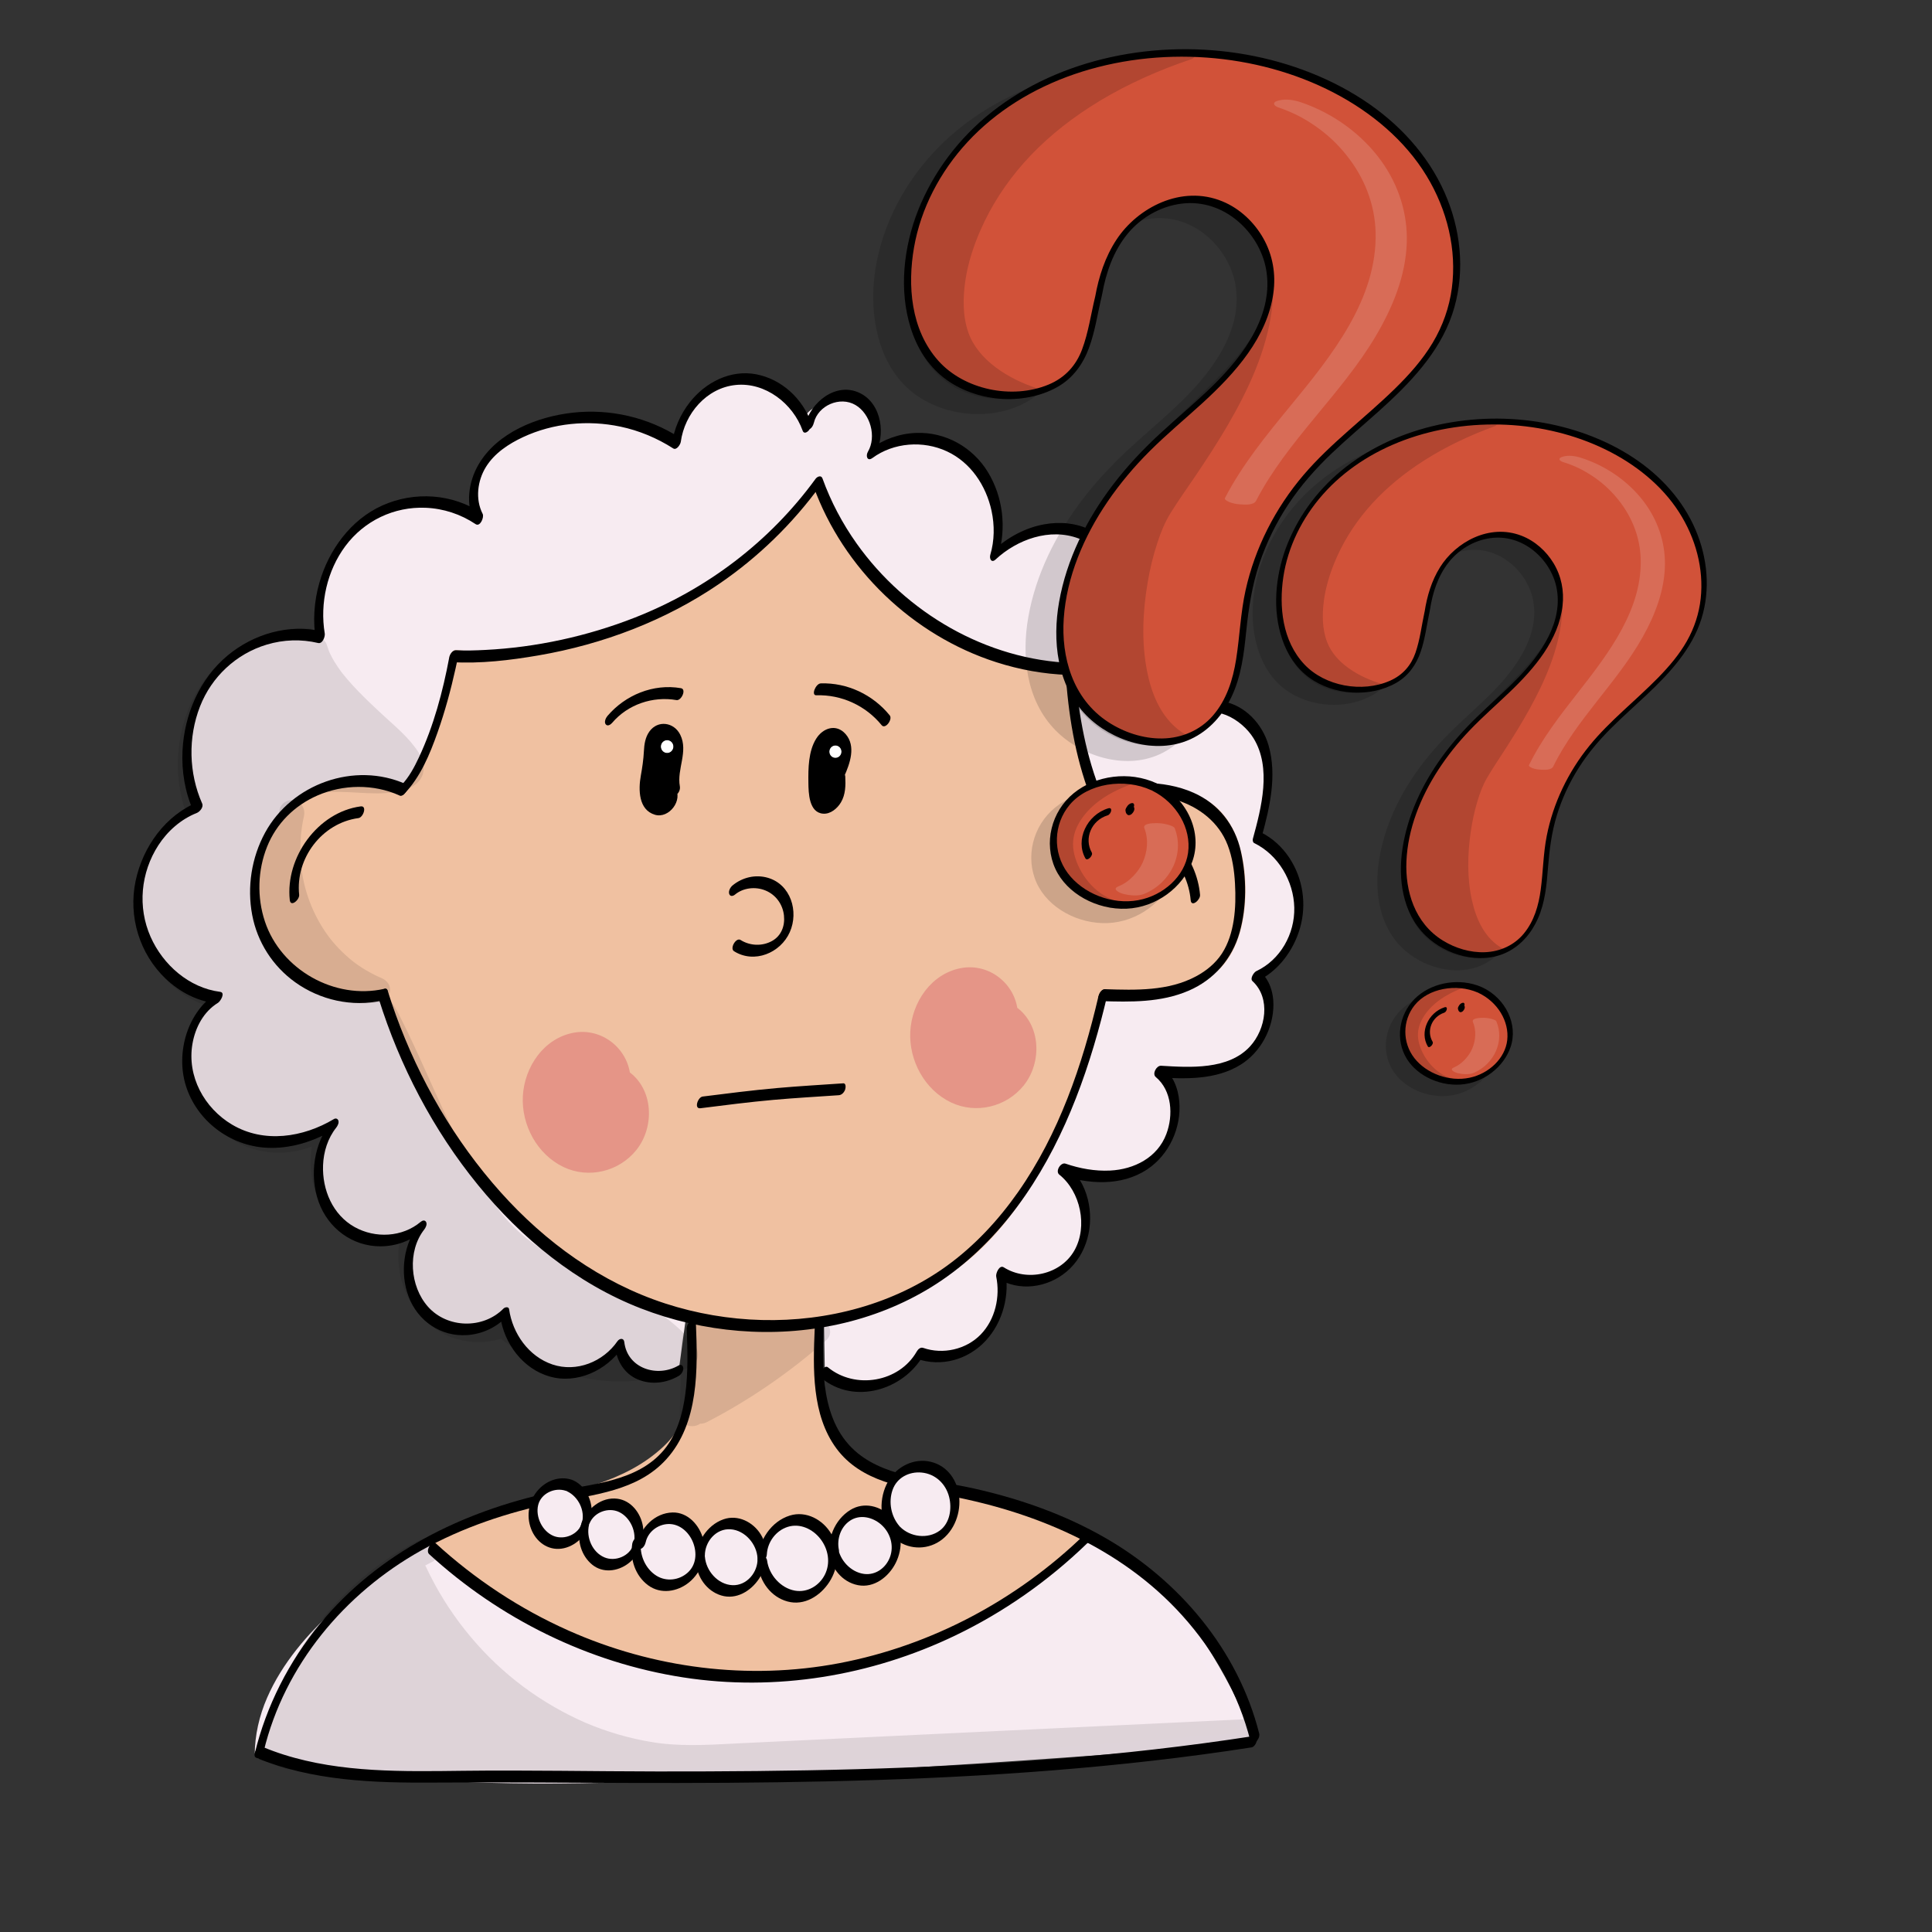 <?xml version="1.0" encoding="utf-8"?>
<!-- Generator: Adobe Adobe Illustrator 24.2.0, SVG Export Plug-In . SVG Version: 6.00 Build 0)  -->
<svg version="1.1" xmlns="http://www.w3.org/2000/svg" xmlns:xlink="http://www.w3.org/1999/xlink" x="0px" y="0px"
	 viewBox="0 0 2000 2000" style="enable-background:new 0 0 2000 2000;" xml:space="preserve">
<rect x="0" y="0" width="2000" height="2000" fill="#333333" stroke="none"/>
<style type="text/css">
	.st0{fill:#F7EBF1;}
	.st1{fill:#F7EBF2;}
	.st2{fill:#F0C1A1;}
	.st3{fill:#FFFFFF;stroke:#FFFFFF;stroke-width:0.898;stroke-miterlimit:10;}
	.st4{opacity:0.31;}
	.st5{fill:#CA354F;}
	.st6{opacity:0.102;}
	.st7{opacity:0.149;}
	.st8{fill:#D15238;}
	.st9{fill:#D15239;}
	.st10{fill:#FFFFFF;}
</style>
<g id="Ebene_14">
	<g>
		<path class="st0" d="M441.96,1601.01c-76.84,47.67-173.57,122.51-173.57,212.94c133.09,27.54,278.91,29.54,414.26,23.66
			c203.31-8.83,406.46-21.72,609.34-38.67c-22.11-53.43-51.9-103.06-87.94-146.51c-20.24-24.4-45.33-48.25-75.46-49.31
			c-30.89-1.08-57.45,21.83-82.83,41.1c-89.3,67.8-199.43,102.18-308.03,96.16c-108.59-6.02-214.98-52.41-297.54-129.74"/>
		<g>
			<path class="st1" d="M441.86,1595.63c-33.36,20.73-65.8,43.38-94.91,69.83c-28.64,26.02-54.82,56.2-70.41,91.97
				c-8.14,18.67-12.75,38.75-12.86,59.15c-0.01,1.67,0.79,3.01,2.46,3.36c62.87,12.95,126.82,20.08,190.87,23.59
				c64.41,3.53,128.97,3.42,193.42,1.23c67.46-2.28,134.9-5.93,202.29-9.62c68.65-3.76,137.27-7.98,205.86-12.66
				c68.6-4.68,137.17-9.83,205.7-15.44c8.48-0.69,16.96-1.4,25.45-2.1c3.81-0.32,8.44-5.86,6.78-9.87
				c-13.38-32.19-29.43-63.25-48.26-92.6c-18.13-28.25-38.45-56.98-63.43-79.63c-11.42-10.36-24.38-19.11-39.35-23.34
				c-14.82-4.18-30.28-2.37-44.45,3.3c-14.97,5.99-28.22,15.36-41.02,25.02c-13.52,10.2-26.83,20.58-41,29.89
				c-56.53,37.16-120.82,62.16-187.72,72.33c-64.97,9.88-131.62,5-194.62-13.61c-63.36-18.72-122.63-51.2-173.18-93.66
				c-6.56-5.51-12.97-11.19-19.24-17.04c-4.4-4.11-11.69,6.51-8.1,9.86c48.07,44.87,104.55,80.33,166.35,102.98
				c61.06,22.38,126.41,32.12,191.31,27.2c66.44-5.04,131.42-24.46,190.01-56.15c14.93-8.07,29.43-16.94,43.42-26.54
				c13.75-9.44,26.71-19.88,40.15-29.75c12.92-9.49,26.92-18.62,42.68-22.45c15.26-3.71,30.62-1.13,44.42,6.13
				c14.39,7.56,26.46,18.85,37.27,30.83c11.38,12.62,21.82,26.17,31.74,39.97c20.39,28.37,38.12,58.65,53.02,90.25
				c3.85,8.18,7.48,16.46,10.95,24.8c2.26-3.29,4.52-6.58,6.78-9.87c-68.52,5.72-137.09,10.99-205.68,15.79
				c-68.58,4.8-137.2,9.14-205.84,13.01c-68.09,3.84-136.2,7.33-204.34,10.15c-64.21,2.66-128.55,3.43-192.78,0.8
				c-64.31-2.63-128.6-8.63-191.94-20.25c-7.69-1.41-15.36-2.91-23.02-4.49c0.82,1.12,1.64,2.24,2.46,3.36
				c0.19-34.93,15.67-67.08,36.66-94.29c22.72-29.44,51.2-54.1,81-76.12c16.58-12.26,33.78-23.66,51.29-34.54
				c2.59-1.61,4.78-4.84,4.62-8C446.53,1595.75,444.36,1594.08,441.86,1595.63L441.86,1595.63z"/>
		</g>
	</g>
</g>
<g id="Ebene_27">
	<g>
		<path class="st2" d="M717.53,1372.6c6.06,58.98,5.06,95.31-26.77,126.83c-31.83,31.52-75.06,44.88-117.02,54.93
			c-41.96,10.05-85.37,18.2-122.33,42.13c91.65,85.94,212.28,134.11,333.04,132.98c120.76-1.13,240.62-51.55,330.91-139.19
			c-36.81-22.59-79.23-30.95-120.33-41.47c-41.1-10.52-93.06-8.94-124.46-39.77c-31.4-30.83-39.1-98.44-20.86-140.04
			c-42.39,9.98-87.26,7.03-128.24-8.44"/>
		<g>
			<path class="st2" d="M712.82,1375.21c2.4,23.59,4.95,48.08,1.05,71.65c-3.25,19.69-12.28,36.61-26.78,50.32
				c-40.01,37.86-96.21,47.03-147.66,59.69c-30.71,7.56-61.28,17.05-88.11,34.24c-2.29,1.46-6.97,7.5-3.96,10.31
				c71.13,66.48,160.89,112.24,257.17,128.01c94.4,15.47,191.68-0.05,277.84-41.13c49.46-23.58,94.91-55.4,134.27-93.49
				c2.04-1.97,5.71-7.94,1.98-10.2c-26.4-16.03-55.99-25.2-85.71-32.85c-14.35-3.7-28.73-7.56-43.2-10.71
				c-12.48-2.72-25.13-4.54-37.72-6.64c-25.2-4.2-51.8-9.39-72.24-25.79c-18.37-14.73-27.78-37.95-32.2-60.49
				c-5.06-25.82-4.21-54.35,6.3-78.75c1.04-2.42,0.76-7.13-3.03-6.26c-41.83,9.67-85.85,6.77-126.09-8.23
				c-5.15-1.92-11.28,9.54-6.53,11.31c41.72,15.55,86.99,18.69,130.4,8.66c-1.01-2.09-2.02-4.17-3.03-6.26
				c-9.75,22.64-12,48.55-9.28,72.87c2.63,23.55,9.73,48.14,25,66.75c16.7,20.35,42.1,29.31,67.08,34.59
				c13.39,2.83,26.96,4.73,40.44,7.04c13.82,2.37,27.32,5.79,40.92,9.16c35.33,8.75,70.95,17.83,102.36,36.9
				c0.66-3.4,1.32-6.8,1.98-10.2c-68.57,66.34-155.73,112.71-249.7,130.18c-92.59,17.21-188.89,4.15-274.53-34.63
				c-49.29-22.32-94.86-52.78-134.39-89.72c-1.32,3.44-2.64,6.88-3.96,10.31c49.9-31.96,110.45-35.22,165.34-54.13
				c45.77-15.77,92.38-44.93,104.5-94.89c6.53-26.94,3.66-55.64,0.89-82.87C721.45,1362.27,712.31,1370.18,712.82,1375.21
				L712.82,1375.21z"/>
		</g>
	</g>
	<g>
		<g>
			<path class="st2" d="M934.53,1269.98c5.09,0,10.07-11.94,4.49-11.94C933.94,1258.04,928.95,1269.98,934.53,1269.98
				L934.53,1269.98z"/>
		</g>
	</g>
</g>
<g id="Ebene_23">
	<g>
		<g>
			<path d="M710.87,1375.36c0.91,22.56,1.57,45.37-1.43,67.81c-2.75,20.54-8.56,41.4-22.01,57.64
				c-28.01,33.82-77.39,35.5-117.13,44.07c-91.57,19.75-178.58,62.61-238.91,135.87c-32.22,39.13-55.73,85.08-67.64,134.39
				c-0.61,2.52,0.64,5.28,3.52,4.78c3.1-0.55,5.11-4.44,5.76-7.13c21.53-89.11,83.68-163.36,162.94-207.71
				c42.64-23.86,89.37-39.46,137.11-49.34c41.06-8.49,86.73-12.03,116.69-45.11c33.84-37.37,32.54-93.44,30.65-140.56
				c-0.12-2.89-2.34-4.05-4.87-2.81C712.86,1368.56,710.75,1372.39,710.87,1375.36L710.87,1375.36z"/>
		</g>
	</g>
	<g>
		<g>
			<path d="M843.38,1375.52c-1.73,41.13-3.27,89.07,22.47,123.92c25.48,34.5,69.73,40.68,109.05,47.63
				c93.01,16.43,184.66,53.95,248.98,125.33c33.38,37.05,58.31,81.38,70.55,129.84c0.76,3,4.05,2.08,5.81,0.65
				c2.28-1.84,3.99-5.49,3.25-8.44c-21.81-86.32-82.61-158.17-158.96-202.23c-41.97-24.22-88.18-40.49-135.35-51.12
				c-21.54-4.86-43.45-7.75-65.01-12.51c-19.97-4.42-39.96-11.05-56.07-24.09c-39.04-31.63-37.22-88.8-35.31-134.19
				c0.12-2.92-2.47-3.91-4.8-2.77C845.17,1368.91,843.51,1372.53,843.38,1375.52L843.38,1375.52z"/>
		</g>
	</g>
	<g>
		<g>
			<path d="M265.12,1819.61c58.26,24.09,121.98,26.14,184.16,25.71c66.56-0.46,133.09,0.13,199.65,0.36
				c69.37,0.23,138.76-0.05,208.11-1.63c69.29-1.58,138.56-4.47,207.7-9.47c68.5-4.96,136.88-11.96,204.86-21.79
				c8.67-1.25,17.34-2.56,26-3.9c4.82-0.75,8.88-12.78,2.21-11.74c-68.14,10.57-136.7,18.27-205.44,23.73
				c-68.42,5.43-136.99,8.7-205.6,10.59c-68.67,1.9-137.38,2.41-206.07,2.33c-67.06-0.08-134.14-1.46-201.19-0.68
				c-61.97,0.72-125.95,2.19-185.73-16.71c-7.49-2.37-14.87-5.09-22.13-8.1C266.59,1806.21,260.37,1817.64,265.12,1819.61
				L265.12,1819.61z"/>
		</g>
	</g>
	<g>
		<g>
			<path d="M444.24,1608.84c72.91,66.84,164.94,112.38,262.84,127.57c95.94,14.89,194.56-1.42,281.88-43.38
				c50.13-24.09,96.22-56.45,136.18-95.11c2.07-2,4.3-5.49,3.28-8.52c-0.94-2.79-4.04-2.43-5.87-0.66
				c-69.74,67.46-158.24,114.8-253.72,132.98c-94.36,17.96-192.61,5.23-280.23-33.73c-50.49-22.45-97.06-53.25-137.78-90.58
				C447.18,1594.06,440.12,1605.06,444.24,1608.84L444.24,1608.84z"/>
		</g>
	</g>
</g>
<g id="Ebene_15">
	<g>
		<path class="st0" d="M813.2,525.5c2.41-1.88,4.81-3.75,7.22-5.63c4.09,10.38,16.35,14.95,26.25,11.71
			c9.91-3.24,17.32-12.69,21.25-23.15c3.93-10.45,4.86-21.93,5.52-33.2c0.6-10.18,0.98-20.68-2.13-30.3
			c-3.11-9.62-10.52-18.27-19.81-19.28c-9.29-1.01-19.15,8.28-17.38,18.29c1.71-6.31-3.99-12.99-10.01-13.07
			s-11.35,4.93-13.84,10.92c-2.49,5.99-2.67,12.8-2.45,19.37c0.74,22.02,5.52,43.86,13.96,63.87"/>
		<g>
			<path class="st0" d="M814.48,530.04c2.41-1.88,4.81-3.75,7.22-5.63c-1.94-0.22-3.87-0.43-5.81-0.65
				c4.98,11.43,17.57,17.54,29.68,13.69c14.08-4.48,23.38-18.51,27.64-31.97c2.56-8.08,3.69-16.42,4.39-24.84
				c0.72-8.63,1.4-17.43,0.72-26.08c-1.05-13.36-6.53-29.54-20.7-34.01c-15.03-4.73-30.04,11.3-28.19,26
				c0.95,7.58,8.54,0.2,9.28-3.78c1.83-9.7-5.58-20.07-16.21-17.47c-11.42,2.8-17.57,15.56-18.94,26.21
				c-1.65,12.79,0.19,26.42,2.42,39.04c2.33,13.17,6.15,26.01,11.28,38.36c2.59,6.23,10.95-3.25,9.06-7.79
				c-7.08-17.02-11.68-35.04-13.24-53.43c-0.67-7.95-2.5-19.51,1.93-26.64c1.71-2.75,4.79-4.73,8.14-4.11
				c3.54,0.65,7.1,4.43,6.4,8.14c3.09-1.26,6.19-2.52,9.28-3.78c-0.72-5.75,3.35-9.66,9.16-9.78c6.15-0.13,11.53,4.5,14.82,9.26
				c8.53,12.33,6.6,29.15,5.51,43.28c-1.02,13.19-3.11,29.35-14.27,38.14c-9.23,7.27-24.15,5.15-29.11-6.24
				c-1.21-2.78-3.68-2.31-5.81-0.65c-2.41,1.88-4.81,3.75-7.22,5.63C807.47,524.42,807.74,535.3,814.48,530.04L814.48,530.04z"/>
		</g>
	</g>
</g>
<g id="Ebene_24">
	<g>
		<path class="st0" d="M589,1537.63c-13.89-5.18-30.84,3.77-35.74,18.89s3.08,33.74,16.85,39.29c13.77,5.55,30.91-2.96,36.15-17.94
			s-2.34-33.81-15.98-39.72"/>
		<g>
			<path d="M592.26,1531.97c-13.43-4.6-27.59,1.04-36.34,11.84c-9.46,11.68-11.41,27.89-5.03,41.47
				c5.99,12.73,18.69,20.59,32.84,17.43c14.26-3.18,25.35-15.87,28.17-29.95c3.06-15.33-3.68-33.45-18.36-40.28
				c-4.93-2.3-11.27,9.1-6.53,11.31c11.61,5.4,18.92,20.05,15.44,32.62c-3.28,11.84-17.92,18.07-29.08,13.73
				c-11.91-4.64-19.27-19.87-16.25-32.17c2.96-12.06,17.2-18.6,28.62-14.69C590.94,1545.06,596.99,1533.59,592.26,1531.97
				L592.26,1531.97z"/>
		</g>
	</g>
	<g>
		<path class="st0" d="M605.14,1579.91c-4.05,15.57,4.93,33.76,19.06,38.62c14.13,4.86,31.02-4.44,35.86-19.74
			c4.84-15.3-3.2-34.01-17.05-39.72c-13.86-5.71-31.2,2.54-36.81,17.52"/>
		<g>
			<path d="M600.56,1581.07c-3.29,13.98,1.28,29.57,12.57,38.73c11.02,8.93,26.18,6.97,37.03-1.12
				c11.97-8.93,17.83-24.05,15.39-38.7c-2.26-13.55-12.13-26.65-26.41-28.49c-16.52-2.13-31.22,10.13-37.09,24.72
				c-0.85,2.12-1.04,5.89,1.89,6.36c2.95,0.48,5.49-3.37,6.38-5.59c4.62-11.5,19.42-17.04,30.58-11.73
				c11.74,5.59,18.83,21.34,14.78,33.81c-3.85,11.86-18.76,17.9-30.02,13.12c-12.49-5.31-18.98-20.59-15.96-33.43
				c0.58-2.48-0.62-5.21-3.47-4.71C603.2,1574.58,601.19,1578.41,600.56,1581.07L600.56,1581.07z"/>
		</g>
	</g>
	<g>
		<path class="st0" d="M659.09,1596.94c-3.18,18.03,7.63,37.83,23.76,42.95s35.18-5.57,40.43-23.01
			c5.24-17.44-4.6-38.64-20.68-43.95s-35.22,6.74-38.74,24.69"/>
		<g>
			<path d="M654.51,1598.1c-2.5,15.98,3.14,33.16,16.42,42.97c13.04,9.64,30.35,6.78,42.4-3.03c13.06-10.64,18.84-28.28,14.65-44.56
				c-3.73-14.49-15.81-28.15-31.76-27.77c-18.42,0.44-33.14,15.78-36.94,33.08c-0.55,2.48,0.59,5.22,3.47,4.71
				c3.01-0.53,5.1-4.37,5.68-7.03c2.35-10.69,12.44-18.43,23.29-18.81c11.89-0.42,21.58,8.5,25.74,19.09
				c4.23,10.78,3.36,23.34-5.68,31.35c-8.87,7.87-22,9.41-32.15,3.14c-11.62-7.17-18.06-22.08-15.97-35.46
				c0.39-2.48-0.49-5.23-3.47-4.71C657.31,1591.58,654.93,1595.45,654.51,1598.1L654.51,1598.1z"/>
		</g>
	</g>
	<g>
		<path class="st0" d="M724.98,1614.15c1.02,18.16,16.96,33.71,33.59,32.77c16.63-0.95,31-18.22,30.29-36.4
			c-0.71-18.18-16.39-34.05-33.03-33.43c-16.64,0.61-31.3,17.6-30.89,35.79"/>
		<g>
			<path d="M720.28,1616.77c1.21,15.5,10.98,30.17,26.27,34.83c15.59,4.75,30.7-4.5,39.2-17.29c9.12-13.73,10.62-31.53,1.85-45.8
				c-7.94-12.9-23.65-20.92-38.54-15.76c-17.48,6.05-28.83,24.68-28.82,42.75c0,2.89,2.38,3.95,4.8,2.77c2.73-1.34,4.62-5.04,4.62-8
				c0-14.33,11.51-28.19,26.63-27.16c14.92,1.01,27.27,15.44,27.88,30.03c0.6,14.3-11.06,28.54-26.02,27.83
				c-15.12-0.72-27.29-14.83-28.44-29.42C729.09,1603.82,719.88,1611.74,720.28,1616.77L720.28,1616.77z"/>
		</g>
	</g>
	<g>
		<path class="st0" d="M789.14,1611.51c0.79-20.31,17.91-38.2,36.51-38.17s35.66,17.98,36.4,38.29s-14.97,39.68-33.51,41.32
			c-18.54,1.64-36.9-14.71-39.16-34.89"/>
		<g>
			<path d="M793.84,1608.9c0.74-12.66,9.37-24.42,21.59-28.28c12.76-4.03,25.87,2.22,33.79,12.36c8.29,10.62,10.84,25.11,4.55,37.34
				c-5.83,11.34-18.08,18.57-30.88,16.31c-14.85-2.62-26.87-16.46-28.81-31.17c-1.01-7.7-10.08,0.2-9.41,5.23
				c2.24,17.02,13.5,32.49,30.52,37.15c17.39,4.76,33.91-5.73,43.21-19.96c9.84-15.05,11.26-34.44,2.07-50.11
				c-8.58-14.62-25.97-24.11-42.82-18.88c-19.36,6.02-32.07,25.59-33.21,45.25c-0.17,2.93,2.5,3.9,4.8,2.77
				C792.09,1615.49,793.67,1611.9,793.84,1608.9L793.84,1608.9z"/>
		</g>
	</g>
	<g>
		<path class="st0" d="M862.7,1604.19c2.17,18.88,20.12,33.79,37.34,30.99c17.23-2.8,30.43-22.81,27.38-41.55
			s-21.79-32.56-38.83-28.58c-17.03,3.97-28.99,24.99-24.67,43.43"/>
		<g>
			<path d="M857.99,1606.81c2.22,16.23,13.52,30.88,30.15,34.14c16.65,3.27,31.83-8.61,39-22.82c7.81-15.46,7.45-34.64-4.81-47.75
				c-10.84-11.6-28.04-15.93-42.06-7.28c-16.23,10.01-24.82,30.74-20.89,49.28c0.65,3.05,4.12,2.02,5.81,0.65
				c2.36-1.91,3.89-5.43,3.25-8.44c-2.38-11.23,1.75-23.92,11.54-30.42c10.22-6.79,23.31-3.69,32.11,3.99
				c9.54,8.33,13.67,21.78,9.19,33.79c-4.12,11.03-14.72,18.92-26.74,17.38c-13.73-1.76-25.29-14.21-27.14-27.75
				C866.36,1593.89,857.31,1601.78,857.99,1606.81L857.99,1606.81z"/>
		</g>
	</g>
	<g>
		<path class="st0" d="M926.99,1584.71c-13.16-14.75-12.92-41.22,0.51-55.68s37.64-14.36,50.96,0.22
			c13.32,14.58,13.36,41.05,0.1,55.69c-13.26,14.64-37.48,14.85-50.96,0.44"/>
		<g>
			<path d="M931.04,1579.78c-8.63-10.07-11.45-24.74-7.1-37.32c4.39-12.72,17.01-19.32,30.11-18.08
				c14.17,1.34,24.96,11.52,28.45,25.11c3.1,12.07,0.91,27.17-9.68,34.98c-12.33,9.09-30.68,6.72-41.17-4.03
				c-4.18-4.28-11.57,6.3-8.1,9.86c12.21,12.53,31.36,15.25,46.69,6.68c15.99-8.94,24.1-28.12,22.81-45.95
				c-1.28-17.63-11.59-33.39-29.34-37.73c-17.54-4.29-35.46,4.81-44.27,20.13c-9.8,17.04-9.6,40.91,3.5,56.2
				C926.78,1594.13,934.32,1583.61,931.04,1579.78L931.04,1579.78z"/>
		</g>
	</g>
	<g>
		<path class="st0" d="M835.38,441.9c-10.93-31.63-42.8-52.93-73.55-49.15c-30.75,3.79-57.48,32.3-61.69,65.8
			c-47.15-30.49-107.61-34.98-158.11-11.75c-16.5,7.59-32.4,18.43-42.43,34.64s-13.07,38.59-4.03,55.48
			c-35.55-24.15-84.12-22.97-118.65,2.88s-53.09,74.92-45.32,119.87c-41.57-10.2-87.84,7.77-114.2,44.35s-31.5,89.94-12.68,131.72
			c-39.42,15.16-66.34,62.21-61.54,107.58c4.8,45.37,40.83,84.47,82.38,89.4c-26.15,15.58-37.96,53.12-29.5,84.33
			c8.46,31.21,34.49,54.76,63.46,62.27s60.12,0.32,86.16-15.48c-21.91,26.89-21.31,72.17,1.29,98.37
			c22.6,26.2,63.93,29.5,89.78,7.18c-19.94,24.84-18.28,66.84,3.55,89.7c21.83,22.87,60.29,22.91,82.16,0.09
			c3.71,28.28,24.15,53.06,49.5,60.02c25.35,6.96,54.08-4.33,69.58-27.34c3.09,30.74,36.3,41.99,61.06,27.03"/>
		<g>
			<path d="M839.91,438c-8.99-25.18-30.44-45.38-57.01-50.52c-26.66-5.16-52.77,8.36-68.98,29.16
				c-9.73,12.49-16.22,27.37-18.35,43.08c2.61-2.27,5.23-4.54,7.84-6.82c-32.75-20.94-72-29.99-110.62-25.69
				c-36.48,4.06-78.1,20.5-97.4,53.64c-10.66,18.31-13.7,41.75-3.87,61.01c2.44-3.53,4.88-7.06,7.31-10.58
				c-30.42-20.3-69.74-22.92-102.98-8.04c-32.74,14.66-55.52,46.09-65.22,79.98c-5.63,19.67-6.92,40.16-3.57,60.35
				c2.26-3.29,4.52-6.58,6.78-9.87c-34.62-8.21-71.43,2.44-98.44,25.06c-28.92,24.22-44.55,60.92-46.46,98.18
				c-1.09,21.39,2.57,43.08,11.25,62.69c1.88-3.25,3.76-6.51,5.64-9.76c-34.39,13.58-58.05,46.68-65.49,82.27
				c-7.66,36.6,4.08,75.35,31.3,101.14c14.28,13.53,32.04,22.9,51.67,25.41c0.72-3.79,1.44-7.57,2.16-11.36
				c-31.38,19.25-43.76,62.25-33.08,96.55c11.33,36.4,45.64,62.25,83.5,64.26c24.61,1.31,48.91-6.38,69.88-18.92
				c-0.83-2.92-1.66-5.85-2.49-8.77c-18.36,23.06-23.3,55.99-13.42,83.69c9.73,27.26,34.73,46.11,64.01,46.04
				c16.25-0.04,31.75-5.78,44.17-16.24c-1.23-2.65-2.46-5.29-3.68-7.94c-16.53,21.12-20.8,51.08-11.39,76.17
				c9.53,25.4,33.57,41.95,60.96,39.88c15.05-1.13,29.22-7.55,39.83-18.33c-1.94-0.22-3.87-0.43-5.81-0.65
				c3.96,27.88,23.47,54.02,51.11,61.9c28.23,8.05,58.7-6.26,74.9-29.72c-2.37-0.26-4.74-0.52-7.11-0.78
				c1.72,14.79,9.66,27.92,23.85,33.69c13.82,5.62,29.3,3.56,42.01-3.89c2.61-1.53,4.78-4.9,4.62-8c-0.14-2.71-2.29-4.24-4.8-2.77
				c-22.02,12.9-53.08,3.22-56.27-24.26c-0.51-4.4-4.91-3.97-7.11-0.78c-14.65,21.21-42.25,32.45-67.27,24.03
				c-24.63-8.28-41.3-32.09-44.87-57.22c-0.43-3-4.36-2.13-5.81-0.65c-21.07,21.4-58.16,20.64-78.2-1.97
				c-18.67-21.06-21.46-57.35-3.82-79.88c1.49-1.91,3.24-5.39,1.89-7.8c-1.3-2.3-3.79-1.63-5.57-0.13
				c-18.98,15.99-46.97,17.35-68.38,5.41c-22.79-12.71-33.64-38.6-32.7-63.95c0.52-14.03,4.9-28.03,13.69-39.07
				c1.41-1.77,2.99-4.92,2.13-7.28c-0.74-2.03-2.76-2.61-4.62-1.49c-31.76,19-72.26,25.36-105.33,5.78
				c-28.86-17.09-46.91-50.09-41.06-83.75c2.94-16.91,11.51-33.23,26.45-42.39c2.47-1.52,8.05-10.6,2.16-11.36
				c-32.07-4.1-59.11-27.89-71.96-56.94c-13.64-30.83-10.23-66.49,7.99-94.71c9.51-14.73,23.39-27.02,39.78-33.49
				c3.12-1.23,7.28-6.04,5.64-9.76c-13.96-31.55-14.79-68.48-2.21-100.63c12-30.65,37.44-54.45,69.04-63.92
				c17.37-5.21,35.61-5.83,53.26-1.65c4.49,1.07,7.32-6.62,6.78-9.87c-5.17-31.18,2.41-65.03,21.35-90.48
				c19.5-26.21,50.42-41.01,83.11-39.65c18.54,0.77,36.3,6.63,51.72,16.93c4.75,3.17,9.03-7.22,7.31-10.58
				c-7.8-15.27-5.46-34.28,3.37-48.59c8.81-14.27,23.49-23.92,38.4-30.88c31.28-14.6,67.23-17.98,100.9-10.87
				c19.44,4.11,37.86,11.86,54.58,22.55c3.51,2.24,7.48-4.16,7.84-6.82c3.96-29.08,26.59-55.81,56.84-58.86
				c30.63-3.09,59.29,19.24,69.29,47.26C833.1,452.09,841.57,442.63,839.91,438L839.91,438z"/>
		</g>
	</g>
	<g>
		<path class="st0" d="M853.85,1421.07c29.9,25.14,79.03,15.13,98.63-20.1c21.74,7.87,47.18,1.93,64.07-14.97
			s24.55-44.08,19.29-68.43c25.7,16.75,62.83,7.35,79.17-20.05c16.34-27.4,9.23-68.31-15.17-87.25
			c30.97,10.82,67.47,11.98,93.44-9.4c25.97-21.38,32.54-70.42,6.45-91.63c30.16,1.85,62.62,3.09,88.01-14.8
			c25.39-17.88,36.35-62.9,12.92-83.74c25.69-11.69,43.76-41.06,43.96-71.47c0.2-30.41-17.47-60.07-43-72.17
			c8.77-31.84,16.48-66.78,5.09-97.61c-11.4-30.83-50.45-50.67-73.47-28.93c22.38-23.71,21.23-68.55-2.33-90.86
			c-23.56-22.31-64.33-17.16-82.62,10.42c26.8-27.63,15.49-82.42-16.49-102.43c-31.97-20.01-74.6-9.35-102.46,17
			c11.08-36.27-1.23-79.57-29.16-102.6s-69.4-24.1-98.28-2.51c11.53-18.75,3.75-48.02-15.17-57.11
			c-18.92-9.09-43.91,4.43-48.77,26.39"/>
		<g>
			<path d="M850.58,1426.73c33.75,27.74,84.72,12.27,105.29-23.79c-2.22,1.23-4.44,2.46-6.66,3.7c25.14,8.73,52.68,0.94,70.79-18.31
				c18.44-19.6,25.72-48.5,20.37-74.65c-2.6,3.18-5.2,6.36-7.79,9.55c22.34,14.14,51.68,9.91,71.47-6.77
				c21.48-18.1,28.72-48.28,22.05-74.99c-3.6-14.42-11.32-27.55-22.99-36.85c-2.18,3.77-4.35,7.54-6.53,11.31
				c29.37,10.09,64.09,12.52,91.07-5.44c22.61-15.05,35.43-43.07,33.16-70.1c-1.2-14.26-6.71-27.49-17.82-36.8
				c-1.84,3.88-3.67,7.75-5.51,11.63c29.21,1.78,61.06,3,86.9-13.11c20.86-13,33.9-37.78,33.88-62.3
				c-0.01-12.64-4.1-25.33-13.56-34.03c-1.32,3.44-2.64,6.88-3.96,10.31c22.38-10.49,38.4-32.1,45.08-55.56
				c6.96-24.47,3.04-51-10.97-72.3c-7.46-11.34-17.75-20.85-29.97-26.81c0.44,1.5,0.87,2.99,1.31,4.49
				c8.3-30.28,15.94-63.37,6.98-94.41c-6.38-22.09-24.32-41.53-47.64-45.52c-12.29-2.1-24.41,1.64-33.6,10.01
				c1.23,2.65,2.46,5.29,3.68,7.94c19.12-20.78,23.6-53.98,12.49-79.68c-11.17-25.86-38.13-39.37-65.61-32.81
				c-15.68,3.74-28.63,13.5-37.63,26.71c-1.24,1.81-2.17,5.57-0.26,7.25c2.05,1.81,4.63-0.39,6.06-1.9
				c20.81-22,21.48-56.5,8.99-82.78c-6.38-13.42-16.48-24.85-29.82-31.64c-15.09-7.68-32.47-9.31-49-6.29
				c-19.78,3.61-38.16,13.71-52.8,27.35c1.81,1.64,3.61,3.29,5.42,4.93c8.53-28.78,4.89-60.59-10.78-86.35
				c-15.67-25.77-43.89-41.71-74.22-40.57c-17.46,0.65-33.8,6.58-47.86,16.87c1.56,2.17,3.12,4.34,4.67,6.5
				c12.02-20.41,7.85-53.6-15.3-64.72c-24.56-11.79-50.92,9.64-56.61,33.2c-0.6,2.48,0.63,5.21,3.47,4.71
				c3.06-0.54,5.04-4.37,5.68-7.03c4.34-18,27.03-27.83,43.06-18.43c15.47,9.08,22.05,32.83,12.91,48.36
				c-2.52,4.28-0.71,10.44,4.67,6.5c22.07-16.15,52.58-18.31,77.19-6.82c24.59,11.47,40.45,35.43,46.1,61.47
				c3.24,14.93,3.08,30.84-1.27,45.53c-1.17,3.95,1.13,8.92,5.42,4.93c22.35-20.82,56.18-33.02,85.99-21.8
				c25.44,9.58,40.87,35.16,41.91,61.82c0.54,13.8-3,27.28-12.64,37.47c1.93,1.78,3.86,3.57,5.8,5.35
				c12.81-18.81,39.8-25.15,60.43-16.71c22.5,9.2,33.3,33.22,32.45,56.53c-0.47,13-4.87,25.63-13.73,35.26
				c-1.61,1.75-3.17,5.52-1.89,7.8c1.26,2.25,3.84,1.71,5.57,0.13c20.59-18.76,51.07-0.52,63.18,19.17
				c18.86,30.66,8.14,71.89-0.66,103.99c-0.37,1.36-0.17,3.77,1.31,4.49c24.94,12.17,40.92,39.33,41.53,66.85
				c0.61,27.21-14.42,54.08-39.32,65.75c-2.5,1.17-6.81,7.69-3.96,10.31c19.29,17.76,13.84,49.82-2.57,67.65
				c-22.45,24.39-62.08,21.81-92.06,19.98c-4.72-0.29-9.44,8.34-5.51,11.63c16.89,14.16,18.28,39.63,10.97,59.06
				c-9.15,24.31-33.25,36.61-58.29,37.81c-15.61,0.75-31.29-2.08-46.03-7.14c-5.06-1.74-10.86,7.86-6.53,11.31
				c22.05,17.57,29.69,53.73,15.72,78.47c-14.24,25.21-49.13,32.75-73.19,17.52c-4.54-2.87-8.44,6.38-7.79,9.55
				c4.27,20.89-0.95,44.45-16.04,60c-15.1,15.56-39.14,20.94-59.53,13.87c-2.82-0.98-5.33,1.37-6.66,3.7
				c-18.24,31.99-63.79,39.57-91.98,16.4C853.21,1412.22,846.32,1423.22,850.58,1426.73L850.58,1426.73z"/>
		</g>
	</g>
</g>
<g id="Ebene_3">
	<g>
		<path class="st2" d="M409.99,817.18c-42.59-15.74-94.25-0.25-121.91,36.56s-29.14,92.06-3.52,130.38s76.37,56.73,119.75,43.44
			c26.3,71.25,59.61,140.59,106.88,199.31s109.44,106.51,180.87,127.1c99.62,28.71,242.13-2.44,303.53-49.78
			c106.15-81.84,146.25-275.98,146.25-275.98s97.16,2.18,123.9-35.22s24.9-113.22-5.74-147.31
			c-22.27-24.77-73.13-31.96-126.92-25.96c-19.03-45.67-25.47-82.55-27.91-127.33c-113.66,12.69-230.57-75.09-257.8-189.14
			C706.55,698.49,469.78,679.28,469.78,679.28s-3.57,117.8-56.94,139.4"/>
		<g>
			<path class="st2" d="M413.36,811.35c-53.76-19.41-115.55,7.75-139.86,58.94c-24.96,52.55-10.32,119.8,40.5,150.92
				c26.43,16.19,59.36,21.31,89.18,12.42c-1.18-0.68-2.35-1.36-3.53-2.04c32.55,87.97,76.01,174.67,144.07,240.71
				c31.33,30.39,67.31,56.26,107.37,73.87c37.44,16.45,77.17,24.25,117.98,24.95c40.77,0.7,81.82-4.55,121.28-14.76
				c33.96-8.79,68.44-21.18,97.63-41.03c27.64-18.79,50.12-44.58,68.98-71.94c19.44-28.2,35.25-58.78,48.74-90.23
				c17.09-39.88,31.09-81.68,40.44-124.09c0.15-0.68,0.3-1.36,0.44-2.05c-2.35,2.45-4.69,4.91-7.04,7.36
				c16.12,0.35,32.42-0.9,48.38-3.02c24.84-3.3,53.31-9.1,72.56-26.37c22.86-20.52,29.24-56.95,28.86-86.17
				c-0.38-29.48-7.9-64.73-31.73-84.48c-14.5-12.01-33.96-17.4-52.23-20.23c-23.52-3.65-47.55-3-71.14-0.43
				c1.18,0.68,2.35,1.36,3.53,2.04c-8.47-20.46-15.41-41.5-20-63.18c-4.38-20.7-6.55-41.73-7.73-62.83
				c-0.13-2.38-1.38-3.61-3.71-3.36c-89.49,9.67-177.82-42.95-224.68-117.38c-13.55-21.52-23.6-45-29.58-69.72
				c-0.96-3.96-5.68-1.52-7.15,0.52c-47.14,65.11-112.43,114.35-187.55,142.77c-49.44,18.71-102.36,29.29-155.21,30.9
				c-9.97,0.3-20.07,0.47-30.03-0.33c-4.24-0.34-7.06,5.37-7.17,8.86c-0.41,13.09-1.92,25.29-4.06,38.5
				c-3.83,23.58-9.61,48.08-22.1,68.71c-6.28,10.38-14.67,19.21-26.01,23.93c-4.81,2-7.22,14.18,0.19,11.11
				c24.27-10.09,37.93-36.46,46.07-59.98c7.93-22.9,12.22-47.05,14.46-71.13c0.51-5.49,0.99-11.01,1.16-16.53
				c-2.39,2.95-4.78,5.9-7.17,8.86c29.95,2.41,60.99-0.77,90.54-5.36c66.66-10.36,131.73-34.13,187.68-72.1
				c40.36-27.39,75.57-61.71,104.17-101.21c-2.38,0.17-4.77,0.35-7.15,0.52c21.66,89.43,96.58,163.32,185.52,185.83
				c24.8,6.28,50.38,8.1,75.81,5.35c-1.24-1.12-2.48-2.24-3.71-3.36c1.2,21.42,3.4,42.8,7.75,63.83
				c4.6,22.25,11.66,43.84,20.35,64.82c0.72,1.74,1.69,2.24,3.53,2.04c20.22-2.2,40.73-2.72,60.97-0.41
				c16.35,1.86,32.97,5.5,47.47,13.54c25.93,14.37,36.13,45.08,38.62,73.06c1.39,15.58,0.57,31.37-2.91,46.64
				c-2.75,12.06-7.31,25.42-15.89,34.67c-7.3,7.87-17.74,12.78-27.69,16.34c-11.98,4.28-24.51,6.97-37.07,8.87
				c-16.88,2.56-34.19,3.93-51.27,3.56c-3.71-0.08-6.38,4.19-7.04,7.36c-7.06,34.1-17.99,67.26-30.6,99.9
				c-23.06,59.7-54.37,121.07-103.77,163.3c-24.64,21.07-54.77,34.5-85.4,44.44c-37.81,12.26-77.51,19.46-117.2,21.33
				c-39.1,1.84-78.92-1.36-116.21-13.8c-40.5-13.5-77.72-35.73-110.38-63.07c-70.49-59.01-117.6-140.8-151.82-224.99
				c-4.44-10.92-8.67-21.92-12.76-32.97c-0.57-1.53-1.82-2.55-3.53-2.04c-49.18,14.67-105.77-11.51-125.66-59.05
				c-10.15-24.26-11.58-52.41-3.37-77.45c8.04-24.55,25.11-44.25,48.07-56.03c25.1-12.88,55.47-15.59,82.13-5.96
				C411.96,824.94,418.25,813.12,413.36,811.35L413.36,811.35z"/>
		</g>
	</g>
</g>
<g id="Ebene_9">
</g>
<g id="Ebene_2">
	<g>
		<g>
			<path d="M420.12,811.71c-53.05-23.73-118.13-0.37-145.73,50.31c-14.03,25.77-18.75,56.26-13.33,85.08
				c5.3,28.17,21.27,53.06,44.55,69.74c25.75,18.45,58.92,25.91,89.91,18.9c4.9-1.11,8.98-13.63,2.28-12.11
				c-51.33,11.61-106.93-19.77-123.55-69.67c-8.36-25.09-7.55-53.08,2.31-77.63c9.64-24,28.41-42.53,52.03-52.84
				c26.68-11.64,58.16-12.02,84.79-0.11C418.52,825.67,425.02,813.9,420.12,811.71L420.12,811.71z"/>
		</g>
	</g>
	<g>
		<g>
			<path d="M1130.69,825.93c28.74-3.2,58.89-6.53,87.03,2.19c23.68,7.34,44.13,23.14,53.16,46.71c4.87,12.71,6.83,26.28,7.58,39.81
				c0.7,12.64,0.6,25.42-1.34,37.95c-1.87,12.1-5.43,24.08-12.15,34.43c-6.58,10.13-16.13,17.93-26.71,23.61
				c-28.75,15.46-62.45,14.4-94.11,13.38c-5.24-0.17-10.47,12.14-4.63,12.32c30.74,0.99,62.34,1.62,91.12-10.83
				c26.14-11.31,44.86-32.86,52.61-60.23c7.52-26.54,7.29-57.28,1.25-84.11c-6.16-27.36-23.06-48.98-48.79-60.45
				c-32.44-14.46-68.48-10.7-102.74-6.89C1127.98,814.37,1123.72,826.7,1130.69,825.93L1130.69,825.93z"/>
		</g>
	</g>
	<g>
		<g>
			<path d="M392,1033.7c21.81,69.76,56.43,136.08,102.65,192.8c44.98,55.19,102,102.07,168.83,127.97
				c64.85,25.14,137.12,31.37,205.11,16.28c33.65-7.46,66.26-20.31,95.61-38.43c30.84-19.05,57.68-43.94,80.32-72.17
				c47.54-59.26,76.12-131.44,95.36-204.28c2.36-8.93,4.57-17.91,6.67-26.91c0.6-2.56-0.64-5.38-3.58-4.86
				c-3.14,0.55-5.22,4.51-5.86,7.25c-16.58,71.09-40.95,142.46-83.21,202.68c-20.42,29.1-44.94,55.54-73.8,76.44
				c-27.24,19.73-58.25,34.21-90.55,43.43c-65.31,18.64-136.47,16.41-200.96-4.56c-66.35-21.58-124.06-63.43-170.32-115.14
				c-47.65-53.26-84.24-116.49-108.53-183.6c-2.99-8.25-5.77-16.56-8.39-24.94C399.3,1019.14,390.49,1028.87,392,1033.7L392,1033.7z
				"/>
		</g>
	</g>
	<g>
		<g>
			<path d="M418.08,822.23c17.1-17.5,26.91-41.47,34.94-64.2c7.64-21.6,13.64-43.82,18.61-66.18c1.02-4.58,2.01-9.17,2.87-13.78
				c-2.35,2.45-4.69,4.91-7.04,7.36c29.88,1.78,60.72-1.93,90.08-6.98c66.48-11.45,131.22-35.92,187.02-74.09
				c40.42-27.64,75.79-62.05,104.63-101.63c-2.38,0.17-4.77,0.35-7.15,0.52c30.9,85.52,102.78,154.54,189.38,182.3
				c24.04,7.71,48.93,12.25,74.18,13.12c-0.85-1.16-1.69-2.31-2.54-3.47c2.7,43.58,9.78,87.58,25.35,128.53
				c2.46,6.48,11.15-3.29,9.35-8.03c-15.27-40.15-22.34-83.15-24.99-125.89c-0.09-1.48-0.72-3.4-2.54-3.47
				c-88.8-3.03-172.47-51.86-223.54-123.82c-14.73-20.76-26.65-43.37-35.3-67.31c-1.33-3.68-5.44-1.84-7.15,0.52
				c-47.3,64.93-112.45,114.34-187.16,143.64c-49.22,19.3-101.96,30.8-154.79,33.45c-10.01,0.5-20.15,0.88-30.18,0.28
				c-3.64-0.22-6.47,4.31-7.04,7.36c-6.57,35.2-16.18,71.21-31.43,103.66c-4.75,10.1-10.32,20.66-18.19,28.72
				c-2.07,2.11-4.41,5.55-3.35,8.7C413.02,824.36,416.24,824.11,418.08,822.23L418.08,822.23z"/>
		</g>
	</g>
	<g>
		<g>
			<path d="M872.89,1121.46c-22.91,1.57-45.85,2.88-68.72,4.91c-25.67,2.29-51.24,5.56-76.8,8.77c-4.99,0.63-9.22,12.98-2.28,12.11
				c25.09-3.15,50.19-6.4,75.39-8.65c22.56-2.01,45.19-3.29,67.79-4.83c3.18-0.22,5.52-2.89,6.59-5.76
				C875.45,1126.37,876.1,1121.24,872.89,1121.46L872.89,1121.46z"/>
		</g>
	</g>
	<g>
		<g>
			<path d="M760.87,926.06c8.58-7.14,21.23-8.45,31.47-4.26c10.78,4.4,17.98,14.36,19.22,25.92c1.15,10.75-2.72,21.09-12.46,26.44
				c-10.16,5.58-22.75,5.02-32.49-1.11c-4.61-2.9-11.46,8.69-6.73,11.66c20.91,13.15,48.13,1.85,57.72-19.77
				c9.5-21.41,1.01-49.38-22.73-56.26c-12.8-3.71-26.46-0.45-36.63,8.01c-2.22,1.85-4.35,5.75-3.35,8.7
				C755.89,928.38,758.92,927.69,760.87,926.06L760.87,926.06z"/>
		</g>
	</g>
	<g>
		<path d="M699.1,817.93c-1.87-8.71,0.28-17.73,1.91-26.49s2.65-18.26-1.22-26.25c-3.87-7.99-14.45-13.07-21.62-8.04
			c-7.59,5.33-6.5,16.79-7.09,26.21c-0.47,7.5-2.53,14.79-3.62,22.22c-1.1,7.43-1.15,15.36,2.15,22.06s10.73,11.7,17.87,10.05
			c7.14-1.65,11.72-11.54,7.12-17.39"/>
		<g>
			<path d="M703.77,813.91c-3.24-17.76,8.99-35.9,0.44-53.28c-6.46-13.13-23.3-15.52-31.99-3.33c-4.27,5.99-5.3,13.19-5.66,20.37
				c-0.44,8.68-1.67,16.84-3.2,25.4c-2.56,14.26-2.49,35.31,14.64,40.37c14.69,4.34,29.52-15.39,20.78-28.22
				c-3.32-4.87-11.32,5.82-8.35,10.17c3.59,5.27-2.25,7.26-6.73,5.99c-7.21-2.05-11.12-9.32-11.88-16.34
				c-0.86-7.97,1.37-15.83,2.76-23.6c1.23-6.88,1.25-13.66,1.77-20.59c0.41-5.36,1.21-10.37,7.85-9.43
				c6.45,0.91,11.04,6.39,12.61,12.41c1.93,7.41,0.15,15.22-1.23,22.57c-1.61,8.57-2.73,16.88-1.15,25.54c0.58,3.19,4.3,2.04,6,0.67
				C702.91,820.6,704.35,817.06,703.77,813.91L703.77,813.91z"/>
		</g>
	</g>
	<g>
		<path d="M869.63,803.38c3.8-8.53,7.68-17.6,6.64-26.91c-1.04-9.32-9.1-18.48-18.1-16.87c-9.77,1.74-13.84,13.74-15.12,23.84
			c-1.37,10.81-1.71,21.75-1.03,32.63c0.49,7.79,2.63,17.05,9.82,19.56c6.32,2.21,13.33-2.59,16.15-8.81
			c2.82-6.22,2.53-13.39,2.18-20.23"/>
		<g>
			<path d="M873.9,803.78c5.88-13.27,12.5-31.33,1.43-43.91c-9.67-10.99-23.45-6.39-30.45,4.87c-8.07,12.98-8.23,30.62-8.04,45.37
				c0.14,10.72,0.5,31.06,15.24,32.2c7.7,0.6,14.73-5.45,18.43-11.66c4.84-8.12,4.96-17.61,4.51-26.76
				c-0.14-2.94-2.36-4.12-4.95-2.86c-2.71,1.33-4.91,5.24-4.76,8.25c0.27,5.44,1.58,14.1-2.68,18.39
				c-4.21,4.24-10.26,2.06-12.91-2.64c-2.92-5.17-2.94-11.67-3.11-17.43c-0.23-7.82,0.03-15.69,0.93-23.46
				c0.94-8.18,4.24-24.09,16.1-16.9c13.3,8.06,6.55,24.82,1.71,35.74c-0.96,2.17-1.01,6.08,1.95,6.56
				C870.42,810.04,872.89,806.05,873.9,803.78L873.9,803.78z"/>
		</g>
	</g>
	<g>
		<g>
			<path d="M845.04,719.76c26.08-0.86,51.21,10.71,67.65,30.96c3.81,4.7,11.65-6.12,8.35-10.17c-17.3-21.31-43.83-34.02-71.37-33.11
				C844.44,707.61,839.37,719.95,845.04,719.76L845.04,719.76z"/>
		</g>
	</g>
	<g>
		<g>
			<path d="M633.72,748.26c16.22-19.08,42.03-27.77,66.55-23.54c5.1,0.88,10.65-11.29,4.63-12.32
				c-28.57-4.93-57.57,7.01-76.15,28.86c-1.64,1.93-3.61,6.23-1.7,8.59C629.06,752.29,632.23,750.02,633.72,748.26L633.72,748.26z"
				/>
		</g>
	</g>
	<g>
		<g>
			<path d="M1164.57,858.37c35.74,5.48,64.88,37.51,68.01,73.39c0.69,7.96,10.16-0.21,9.71-5.39
				c-3.42-39.25-33.59-74.27-73.09-80.33C1164.08,845.26,1158.57,857.45,1164.57,858.37L1164.57,858.37z"/>
		</g>
	</g>
	<g>
		<g>
			<path d="M373.37,834.77c-44.57,5.99-78.06,52.94-73.4,96.85c0.84,7.95,10.26-0.2,9.71-5.39c-4-37.68,23.55-74.26,61.41-79.35
				C376.08,846.21,380.3,833.84,373.37,834.77L373.37,834.77z"/>
		</g>
	</g>
</g>
<g id="Ebene_8">
	<ellipse class="st3" cx="690.61" cy="772.85" rx="5.98" ry="6.14"/>
	<ellipse class="st3" cx="864.82" cy="778.13" rx="5.76" ry="5.92"/>
</g>
<g id="Ebene_10">
	<g class="st4">
		<path class="st5" d="M647.69,1117.1c-1.31-21.4-19.65-39.77-40.37-42.43c-20.72-2.66-41.99,9.32-52.67,27.74
			c-10.68,18.43-11.15,42.16-3.09,61.94c8.95,21.96,28.75,39.49,51.67,43.1c22.92,3.61,47.96-8.02,58.65-29.14
			c10.69-21.13,4.6-50.29-14.73-63.43"/>
		<g>
			<path class="st5" d="M652.54,1114.41c-2.29-29.11-29.64-50.62-58.49-45.38c-31.14,5.65-51.21,35.55-52.8,65.74
				c-1.57,29.87,14.79,60.29,42.12,73.35c25.83,12.34,57.31,4.8,75.25-17.46c19.24-23.87,18.14-63.1-8.11-81.61
				c-4.38-3.09-11.35,8.41-6.73,11.66c17.85,12.58,24.22,39.76,12.88,58.67c-12.11,20.2-39.87,27.18-61.23,19.32
				c-23.43-8.63-40.33-30.87-43.88-55.39c-3.67-25.35,7.72-51.91,33.22-60.38c25.76-8.56,55.86,8.84,58.06,36.86
				C643.46,1127.76,652.95,1119.59,652.54,1114.41L652.54,1114.41z"/>
		</g>
	</g>
	<g class="st4">
		<path class="st5" d="M1048.75,1050.2c-1.31-21.4-19.65-39.77-40.37-42.43c-20.72-2.66-41.99,9.32-52.67,27.74
			c-10.68,18.43-11.15,42.16-3.09,61.94c8.95,21.96,28.75,39.49,51.67,43.1c22.92,3.61,47.96-8.02,58.65-29.14
			c10.69-21.13,4.6-50.29-14.73-63.43"/>
		<g>
			<path class="st5" d="M1053.61,1047.5c-2.29-29.11-29.64-50.62-58.49-45.38c-31.14,5.65-51.21,35.55-52.8,65.74
				c-1.57,29.87,14.79,60.29,42.12,73.35c25.83,12.34,57.31,4.8,75.25-17.46c19.24-23.87,18.14-63.1-8.11-81.61
				c-4.38-3.09-11.35,8.41-6.73,11.66c17.85,12.58,24.22,39.76,12.88,58.67c-12.11,20.2-39.87,27.18-61.23,19.32
				c-23.43-8.63-40.33-30.87-43.88-55.39c-3.67-25.35,7.72-51.91,33.22-60.38c25.76-8.56,55.86,8.84,58.06,36.86
				C1044.53,1060.85,1054.02,1052.68,1053.61,1047.5L1053.61,1047.5z"/>
		</g>
	</g>
</g>
<g id="Ebene_13">
	<g class="st6">
		<path d="M302.09,841.25c-8.51,36.74-4.13,76.87,12.07,110.39c16.2,33.52,44.05,60.1,76.62,73.14
			c-38.28,5.92-78.92-15.09-99.01-51.18s-18.47-85.19,3.94-119.61"/>
		<g>
			<path d="M289.5,837.78c-14.08,62.28,4.83,131.64,54.4,173.44c13.15,11.09,27.5,19.67,43.42,26.15c0-8.39,0-16.79,0-25.18
				c1.84-0.27-2.33,0.22-2.85,0.26c-1.64,0.13-3.28,0.21-4.93,0.24c-3.76,0.08-7.51-0.12-11.26-0.5c-0.22-0.02-2.53-0.37-0.73-0.09
				c-0.7-0.11-1.39-0.23-2.09-0.35c-1.62-0.29-3.24-0.62-4.85-1c-3.69-0.86-7.33-1.95-10.89-3.24
				c-11.64-4.22-23.52-12.17-32.76-21.69c-20.24-20.89-28.29-50.34-25.67-79.68c1.39-15.59,6.88-31.8,15.7-45.57
				c3.8-5.94,1.23-14.41-4.68-17.86c-6.31-3.69-14.05-1.27-17.86,4.68c-19.68,30.73-24.64,70.46-15.05,105.49
				c9.58,35,34.6,63.73,68.07,77.72c18.13,7.58,37.41,9.6,56.78,6.77c5.57-0.81,9.59-7.38,9.59-12.59c0-6.2-4.19-10.39-9.59-12.59
				c-1.6-0.65-3.89-1.7-6.37-2.93c-2.9-1.44-5.74-2.98-8.53-4.62c-5.14-3.02-10.75-6.8-14.66-9.96
				c-9.42-7.62-18.6-17.02-25.26-26.21c-15.91-21.96-25.68-48.15-27.94-75.16c-1.37-16.32-0.42-32.63,3.18-48.59
				c1.55-6.87-2.1-14.13-9.12-16.06C299,826.86,291.07,830.87,289.5,837.78L289.5,837.78z"/>
		</g>
	</g>
	<g class="st6">
		<path d="M319.09,663.28c-39.82-1.99-79.95,20.07-102.24,56.18c-22.29,36.12-25.96,85.04-9.35,124.64
			c-35.86,16.69-59.02,61.15-53.84,103.37s38.24,78.44,76.85,84.22c-29.33,33.65-27.98,93.44,2.83,125.48
			c30.81,32.03,85.52,30.52,114.82-3.17c-17.83,29.2-18.56,71.24,2.03,98.17s62.56,32.21,85.5,7.65
			c-15.58,27.2-13.12,65.26,5.79,89.81c18.91,24.55,52.82,33.67,80,21.52c51.12,46.17,125.69,58.85,187.32,32.23
			c1.18-0.51,0.64-1.63-0.19-2.68c-45.46-57.59-134.53-68.38-188.76-123.91c-55.25-56.58-118.42-238.62-129.08-235.1
			c-154.21,51.03-197.63-245.57-33.68-234.67c161.23,10.72-9.92-61.27-31.04-135.13"/>
		<g>
			<path d="M319.09,650.22c-35.04-1.49-69.55,13.48-94.17,38.12c-26.17,26.19-39.83,62.65-40.75,99.38
				c-0.51,20.33,2.99,41.04,10.74,59.85c2-4.92,4-9.83,6-14.75c-32.05,15.27-54.19,49.28-59.4,83.91
				c-5.57,37,6.41,74.81,33.77,100.79c14.23,13.52,32.25,23.64,51.77,26.74c-1.92-7.27-3.84-14.55-5.76-21.82
				c-26,30.38-32.01,75.76-16.98,112.61c7.73,18.96,20.43,35.37,38.28,45.83c16.64,9.75,36.77,14.01,55.93,11.87
				c22.53-2.52,43.72-12.43,58.88-29.54c-6.84-5.27-13.67-10.55-20.51-15.82c-16.14,26.96-20.37,62.69-8.48,92.09
				c6.19,15.3,15.86,28.36,29.79,37.44c11.91,7.77,26.66,11.98,40.87,11.71c17.24-0.32,33.86-7.11,45.85-19.6
				c-6.84-5.27-13.67-10.55-20.51-15.82c-13.85,24.79-15.97,56.38-5.28,82.76c10.61,26.2,32.94,46.79,61.24,51.98
				c16.5,3.03,32.34,1.1,47.69-5.55c-5.27-0.68-10.55-1.36-15.82-2.04c53.26,47.67,131.92,63.91,198.62,36.18
				c7.5-3.12,13.46-8.81,11.09-17.82c-1.28-4.88-5.24-8.83-8.51-12.54c-5.1-5.8-10.69-11.15-16.63-16.08
				c-12.63-10.48-26.4-19.34-40.77-27.22c-28.52-15.62-58.8-27.84-86.74-44.54c-14.13-8.45-25.63-16.56-37.13-27.73
				c-3.94-3.83-7.65-7.87-11.14-12.11c-0.78-0.95-1.54-1.92-2.31-2.87c-1.46-1.79,0.07,0.11,0.3,0.41
				c-0.39-0.51-0.78-1.02-1.16-1.53c-1.78-2.38-3.53-4.78-5.23-7.22c-14.8-21.17-27.1-44.07-38.73-67.09
				c-21.4-42.37-38.86-86.64-60.39-128.93c-2.89-5.68-5.87-11.43-10.01-16.32c-1.51-1.79-3.18-3.33-5.28-4.48
				c-5.91-3.25-11.28-1.11-17.22,0.53c-2.33,0.64-4.68,1.21-7.04,1.71c-1.15,0.24-2.3,0.47-3.46,0.67
				c-1.03,0.18-5.73,0.73-1.64,0.32c-4.65,0.47-9.26,0.88-13.95,0.82c-2.1-0.03-4.2-0.13-6.29-0.3c-1.03-0.09-2.05-0.22-3.08-0.31
				c-2.2-0.19,1,0.13,1.19,0.17c-0.75-0.13-1.5-0.23-2.25-0.36c-4.04-0.7-8.04-1.68-11.94-2.95c-1.98-0.64-3.9-1.42-5.84-2.14
				c2.45,0.91,1.37,0.6-0.22-0.13c-0.99-0.45-1.97-0.93-2.94-1.42c-3.66-1.85-7.19-3.96-10.56-6.29c-0.79-0.55-1.57-1.13-2.36-1.68
				c-2.51-1.77,2.14,1.79-0.24-0.17c-1.59-1.31-3.18-2.62-4.71-4.01c-3.09-2.79-6-5.78-8.75-8.91c-1.31-1.49-2.54-3.04-3.8-4.57
				c-1.1-1.34,1.64,2.26-0.23-0.33c-0.73-1.02-1.47-2.02-2.19-3.05c-2.45-3.53-4.72-7.19-6.81-10.95
				c-2.13-3.81-4.07-7.73-5.84-11.72c-0.41-0.92-1.57-4.13-0.21-0.45c-0.36-0.97-0.79-1.93-1.16-2.89
				c-0.85-2.19-1.66-4.39-2.41-6.62c-2.83-8.34-4.98-16.92-6.45-25.6c-0.18-1.04-0.33-2.08-0.5-3.13c-0.08-0.52-0.13-1.05-0.23-1.57
				c-0.32-1.7,0.26,2.85,0.15,1.12c-0.14-2.36-0.54-4.72-0.74-7.07c-0.36-4.31-0.55-8.64-0.57-12.96c-0.02-4.42,0.15-8.83,0.5-13.24
				c0.17-2.05,0.42-4.1,0.62-6.15c0.18-1.82-0.47,2.96,0.05-0.33c0.2-1.26,0.39-2.52,0.62-3.77c1.49-8.39,3.81-16.53,6.85-24.49
				c1.15-3.01-0.64,1.32,0.09-0.27c0.41-0.88,0.79-1.78,1.2-2.66c0.92-1.97,1.9-3.92,2.94-5.83c1.89-3.47,3.98-6.83,6.27-10.04
				c0.26-0.37,2.3-3.21,0.89-1.26c-1.38,1.92,0.88-1.08,1.2-1.46c1.29-1.55,2.64-3.05,4.03-4.5c1.32-1.37,2.68-2.7,4.08-3.97
				c0.7-0.64,1.42-1.27,2.15-1.89c0.48-0.4,3.63-2.86,1.75-1.45c-1.92,1.43,0.92-0.65,1.28-0.91c0.79-0.56,1.59-1.1,2.39-1.63
				c1.73-1.14,3.51-2.21,5.32-3.21c1.85-1.02,3.74-1.94,5.65-2.84c0.45-0.21,0.94-0.37,1.38-0.61c1.44-0.79-2.61,0.85-1.02,0.44
				c1.09-0.28,2.16-0.85,3.23-1.23c4.24-1.52,8.61-2.71,13.03-3.59c1.08-0.22,2.17-0.41,3.26-0.59c1.51-0.25,3.61-0.42,0.71-0.14
				c2.61-0.26,5.2-0.54,7.82-0.68c25.09-1.29,51.27,5.07,75.95-2.13c8.45-2.46,16.92-7.54,19.54-16.5
				c2.24-7.66-0.16-15.52-4.27-22.09c-9.73-15.56-25.04-27.81-38.33-40.17c-8.19-7.62-16.34-15.3-24.12-23.34
				c-3.96-4.1-7.82-8.28-11.53-12.61c-1.71-1.99-3.34-4.04-5-6.07c-1.49-1.82,0.01,0.02,0.26,0.35c-0.48-0.64-0.97-1.28-1.45-1.92
				c-0.85-1.15-1.68-2.3-2.5-3.47c-2.8-4-5.39-8.15-7.66-12.48c-0.61-1.17-1.2-2.35-1.76-3.54c-0.24-0.52-0.45-1.07-0.72-1.58
				c-0.82-1.54,0.86,2.4,0.31,0.75c-0.75-2.25-1.66-4.43-2.33-6.72c-4.72-16.09-29.93-9.24-25.18,6.94
				c5.72,19.5,18.41,36.19,31.84,51.07c13.33,14.78,28.2,28.04,42.71,41.64c6.01,5.63,12.02,11.31,17.52,17.45
				c1.12,1.25,2.18,2.55,3.28,3.82c1.73,2.01-0.55-0.81-0.32-0.45c0.41,0.65,0.93,1.25,1.36,1.89c0.75,1.09,1.47,2.21,2.11,3.38
				c0.27,0.49,0.48,1.02,0.77,1.5c1.1,1.83-0.89-3.35-0.4-0.86c0.08,0.41,0.22,1,0.38,1.37c0.86,1.93-0.27-3.52-0.2-1.78
				c0.13,3.53,1-3.07,0.15-0.36c-0.52,1.66,1.75-3.45,0.71-1.7c-1.12,1.88,0.82-0.91,1.13-1.32c-0.31,0.4-0.7,0.76-1.08,1.1
				c-0.92,0.82,3.21-1.8,0.92-0.78c-0.52,0.23-1.22,0.59-1.68,0.92c-1.36,0.98,3.34-1.11,0.88-0.38c-1.52,0.45-3,0.97-4.55,1.33
				c-0.95,0.22-1.91,0.42-2.87,0.59c-0.51,0.09-3.7,0.63-1.46,0.27c2.26-0.36-1.22,0.13-1.76,0.19c-1.45,0.15-2.9,0.26-4.35,0.36
				c-23.73,1.6-47.36-2.88-70.97,0.82c-17.08,2.68-32.91,9.93-46.4,20.66c-25.7,20.45-37.71,53.16-40.69,84.97
				c-3.11,33.14,4.03,67.9,19.75,97.21c15.22,28.39,40.79,52.46,72.86,59.74c17.97,4.08,36.66,3.09,54.39-1.71
				c1.79-0.48,5.3-0.84,6.74-2.03c-0.89,0.73-5.47,0.22-6.28,0c0.47,0.13-3.89-1.88-2.42-0.98c-3.23-1.96-2.57-2.19-1.25-0.77
				c1.59,1.71-2.09-3.2-0.29-0.36c2.82,4.46,5.34,9.05,7.71,13.78c18.93,37.69,34.77,76.89,53.33,114.76
				c10.64,21.71,21.81,43.25,34.56,63.81c11.39,18.37,24.16,36.14,40.48,50.46c44.78,39.28,104.07,53.87,151.72,88.52
				c4.51,3.28,8.7,6.7,13.7,11.39c2.32,2.17,4.57,4.42,6.73,6.74c1.24,1.33,2.46,2.69,3.65,4.07c0.45,0.52,0.89,1.04,1.33,1.57
				c2.03,2.43,0.24,2.19-0.35-1.11c1.12-4.23,2.24-8.47,3.36-12.7c2.8-1.61,3.09-1.92,0.88-0.92c-0.94,0.38-1.89,0.74-2.84,1.1
				c-1.89,0.72-3.8,1.4-5.72,2.04c-3.82,1.29-7.7,2.44-11.6,3.44c-7.56,1.95-15.22,3.37-21.73,4.04c-7.99,0.82-16.03,1.08-24.05,0.8
				c-7.74-0.27-14.72-0.98-21.25-2.13c-31.24-5.49-59.86-19.01-83.22-39.92c-4.8-4.3-10.17-4.49-15.82-2.04
				c1.25-0.54-2.93,1.01-3.47,1.18c-1.78,0.56-3.59,1.04-5.41,1.43c-1.35,0.29-2.74,0.57-4.12,0.75c1.93-0.24-2.97,0.15-3.46,0.17
				c-3.24,0.12-6.52,0.02-9.74-0.36c1.89,0.22-2.94-0.55-3.43-0.65c-1.37-0.3-2.73-0.63-4.09-1.01
				c-11.39-3.19-22.82-10.64-29.72-20.08c-2.15-2.95-4.04-6.09-5.7-9.34c-1.66-3.25-2.08-4.28-3.24-7.76
				c-2.31-6.88-3.5-13.05-3.85-19.22c-0.79-14.12,1.7-26.76,8.3-38.56c7.11-12.71-10.01-26.76-20.51-15.82
				c-0.92,0.96-1.86,1.91-2.84,2.8c-0.64,0.59-1.31,1.17-1.99,1.71c0.22-0.18,1.26-0.93,0.06-0.08c-2.28,1.61-4.68,2.94-7.16,4.21
				c-0.06,0.03-1.96,0.86-0.76,0.36c1.34-0.55-1.1,0.39-1.39,0.48c-1.2,0.4-2.4,0.78-3.62,1.11c-1.22,0.33-2.46,0.59-3.7,0.84
				c-0.62,0.13-1.24,0.23-1.87,0.33c1.91-0.28-0.05-0.02-0.94,0.03c-2.55,0.15-5.08,0.21-7.64,0.06c-0.64-0.04-4.51-0.48-2.26-0.14
				c-1.48-0.22-2.96-0.52-4.42-0.86c-2.53-0.59-5-1.35-7.43-2.23c-0.27-0.1-2.73-1.12-1.46-0.56c1.14,0.5-0.8-0.4-0.82-0.41
				c-1.35-0.71-2.72-1.38-4.04-2.14c-5.32-3.07-7.38-4.73-11.73-9.54c-3.15-3.48-6.53-8.87-9.03-14.48
				c0.51,1.15-0.71-1.79-0.87-2.21c-0.5-1.36-0.96-2.73-1.38-4.11c-1-3.25-1.79-6.56-2.39-9.91c-0.08-0.45-0.54-3.74-0.38-2.34
				c-0.17-1.46-0.29-2.93-0.39-4.41c-0.22-3.45-0.25-6.91-0.1-10.36c0.58-13.01,4.56-26.53,11.52-38.16
				c7.46-12.47-10.5-27.12-20.51-15.82c-2.72,3.07-5.63,5.9-8.77,8.55c-0.17,0.14-1.94,1.48-0.53,0.44
				c-0.72,0.53-1.44,1.05-2.18,1.55c-1.83,1.25-3.71,2.42-5.64,3.51c-1.92,1.08-3.9,2.06-5.9,2.99c-0.26,0.12-2.3,0.93-0.52,0.23
				c-0.82,0.32-1.64,0.63-2.47,0.93c-3.92,1.4-7.95,2.49-12.04,3.27c-0.86,0.16-1.72,0.31-2.59,0.45c-2.43,0.38,3.06-0.19-1.08,0.12
				c-1.74,0.13-3.48,0.29-5.23,0.35c-4.14,0.15-8.32,0-12.43-0.51c-2.43-0.3,2.98,0.66-1.07-0.19c-0.86-0.18-1.72-0.32-2.58-0.5
				c-1.71-0.36-3.41-0.77-5.1-1.24c-1.9-0.53-3.77-1.13-5.63-1.81c-1.03-0.37-2.06-0.75-3.07-1.18c1.63,0.7-0.52-0.28-1.09-0.57
				c-28.13-14.06-40.33-43.8-38.41-75.05c0.95-15.56,7.27-33.64,17.14-45.18c5.67-6.63,4.79-20.15-5.76-21.82
				c-6.74-1.07-14.51-3.38-18.96-5.49c-3.12-1.48-6.14-3.15-9.06-4.98c-3.55-2.23-5.72-3.83-8.04-5.79c-2.7-2.28-5.26-4.71-7.7-7.27
				c-2.47-2.59-5.33-5.97-6.63-7.77c-4.1-5.66-8.27-12.83-10.73-18.52c-11.56-26.73-8.1-57.78,7.15-82.78
				c8.31-13.62,19.25-24.06,34.06-31.12c4.66-2.22,8.04-9.8,6-14.75c-12.12-29.42-13.04-61.26-2.99-91.21
				c9.46-28.18,29.86-51.26,56.89-64.15c3.47-1.65,5.36-2.4,9.31-3.75c3.98-1.35,8.03-2.48,12.14-3.37
				c7.44-1.62,14.87-2.19,23.65-1.82c7.05,0.3,13.06-6.22,13.06-13.06C332.15,655.96,326.16,650.52,319.09,650.22L319.09,650.22z"/>
		</g>
	</g>
	<g class="st6">
		<path d="M725.09,1460.93c43.25-22.23,84.03-50.16,121.2-82.99c-35.78,12.58-75.28,12.14-110.81-1.25
			c-7.53-2.84-16.67,4.09-16.89,12.79c-0.61,24.77-1.22,49.54-1.84,74.31"/>
		<g>
			<path d="M731.68,1472.21c44.65-23.04,86.15-51.84,123.85-85.04c9.65-8.5-0.51-26.03-12.7-21.82
				c-17.13,5.92-34.78,8.94-52.92,8.63c-9.01-0.15-17.93-1.05-26.76-2.88c-8.89-1.84-17.24-5.46-26-7.48
				c-9.4-2.17-19.23,1.82-25.24,9.16c-7.08,8.66-6.42,18.83-6.68,29.4c-0.51,20.53-1.01,41.07-1.52,61.6
				c-0.42,16.81,25.7,16.8,26.11,0c0.47-18.9,0.93-37.81,1.4-56.71c0.11-4.56,0.23-9.13,0.34-13.69c0.05-1.96-0.3-4.25,0.36-4.4
				c0.41-0.09-2.71,2.95,0.15,0.27c-1.02,0.62-0.87,0.52,0.43-0.28c-1.22,0.41-1.09,0.39,0.38-0.05c-1.3-0.05-2.75-0.51-0.85,0.36
				c4.04,1.84,8.58,3.02,12.85,4.23c34.2,9.69,71.32,8.62,104.91-2.98c-4.23-7.27-8.47-14.55-12.7-21.82
				c-36.05,31.75-75.87,58.92-118.56,80.95c-6.26,3.23-8.11,12.01-4.68,17.86C717.53,1473.88,725.39,1475.45,731.68,1472.21
				L731.68,1472.21z"/>
		</g>
	</g>
	<g class="st6">
		<path d="M429.68,1628.43c55.55,118.96,177.71,196.77,299.8,190.97c186.17-8.85,372.33-17.7,558.5-26.54
			c-327.76,41.41-658.98,50.11-988.19,25.94c-9.97-0.73-17.66-13.17-14.57-23.55c24.81-83.18,82.82-153.82,155.82-189.75"/>
		<g>
			<path d="M418.4,1635.02c22.63,48.17,56.6,91.25,98.25,124.4c40.96,32.6,88.94,56.68,140.41,67.15
				c25.93,5.28,52.03,6.85,78.42,5.6c35.03-1.66,70.06-3.33,105.09-4.99c70.06-3.33,140.13-6.66,210.19-9.99
				c70.4-3.35,140.79-6.69,211.19-10.04c8.67-0.41,17.35-0.82,26.02-1.24c0-8.7,0-17.41,0-26.11
				c-87.15,10.99-174.58,19.71-262.19,26.1c-87.22,6.36-174.61,10.42-262.05,12.17c-87.42,1.76-174.89,1.21-262.28-1.64
				c-43.87-1.43-87.72-3.45-131.53-6.04c-22.08-1.31-44.14-2.76-66.2-4.36c-1.28-0.09-2.69-0.33-3.95-0.29
				c0.82-0.03,1.09,0.1,1.83,0.5c-0.73-0.4-1.49-0.74-2.16-1.25c0.89,0.67,0.55,0.82-0.25-0.47c1.27,2.05-1.39-2.32-0.89-1.28
				c0.58,1.21-0.41-1.3-0.5-1.56c-0.46-1.35,0.14,1.16-0.23-1.14c-0.32-1.95,0.06-1.47-0.11-0.52c0.17-0.95,0.51-1.89,0.78-2.81
				c0.59-2,1.23-3.99,1.88-5.98c1.45-4.46,3-8.89,4.64-13.28c22.72-60.73,66.09-115.63,121.54-149.46
				c6.92-4.22,14.04-8.12,21.3-11.72c6.32-3.13,8.07-12.08,4.68-17.86c-3.77-6.44-11.52-7.83-17.86-4.68
				c-62.94,31.2-113.46,86.02-143.25,149.29c-4.01,8.53-7.7,17.23-11.05,26.04c-3.03,7.96-6.63,16.43-8.08,24.86
				c-1.78,10.35,1.45,20.94,8.67,28.59c7.91,8.38,18.13,8.81,28.92,9.58c45.1,3.22,90.24,5.82,135.42,7.81
				c89.99,3.96,180.09,5.47,270.17,4.54c90.08-0.93,180.14-4.31,270.04-10.12c89.95-5.82,179.74-14.08,269.25-24.78
				c11.15-1.33,22.3-2.7,33.44-4.11c6.99-0.88,13.06-5.37,13.06-13.06c0-6.81-5.98-13.39-13.06-13.06
				c-69.06,3.28-138.12,6.56-207.19,9.85s-138.12,6.56-207.19,9.85c-34.7,1.65-69.4,3.3-104.09,4.95
				c-28.61,1.36-57.15,3.65-85.69,0.24c-2.97-0.35-2.88-0.34-6.44-0.89c-3.3-0.51-6.59-1.08-9.87-1.71
				c-6.1-1.16-12.16-2.52-18.18-4.07c-11.85-3.05-23.51-6.82-34.91-11.27c-10.42-4.06-21.49-9.23-32.42-15.12
				c-11.17-6.02-21.99-12.68-32.4-19.94c-40.9-28.52-75.59-67.58-99.69-112.05c-3.17-5.84-6.14-11.78-8.97-17.8
				c-3-6.38-12.17-8.02-17.86-4.68C416.55,1620.98,415.39,1628.62,418.4,1635.02L418.4,1635.02z"/>
		</g>
	</g>
</g>
<g id="Ebene_12">
</g>
<g id="Ebene_16">
</g>
<g id="Ebene_17">
	<g>
		<g id="Ebene_2_Kopie">
			<g class="st7">
				<path d="M1176.52,829.89c26.6,13.1,42.39,42.26,37.34,68.93c-5.05,26.67-30.55,48.84-60.31,52.42
					c-29.76,3.58-61.49-11.72-75.05-36.16c-13.56-24.44-7.9-56.17,13.38-75.03c21.28-18.86,56.56-23.41,83.42-10.76"/>
				<g>
					<path d="M1173.78,833.47c24.96,12.5,40.42,38.87,36.85,64.3c-3.37,24.05-25.4,44.1-51.41,48.93
						c-27.44,5.1-57.59-6.97-73.21-28.09c-15.72-21.26-14.72-50.66,2.08-70.66c18.89-22.49,56.84-27.84,84.47-15.06
						c3.65,1.69,8.89-5.57,5.47-7.16c-27.94-12.93-62.9-8.39-85.74,10.22c-23.34,19.01-31.24,51.73-19.05,78.28
						c11.88,25.89,43.13,42.64,73.63,41.33c31.13-1.33,58.36-22.35,68-48.43c11.06-29.88-4.78-65.36-35.62-80.81
						C1175.67,824.52,1170.37,831.76,1173.78,833.47L1173.78,833.47z"/>
				</g>
			</g>
			<g class="st7">
				<path d="M1105.5,321.36c4.41-24.84,13.21-49.63,30.73-69.01s44.89-32.63,72.76-30.15c40.41,3.59,71.06,39.96,74.3,76.46
					s-15.51,71.68-40.43,100.13s-56.07,51.88-83.3,78.54c-44.37,43.44-78.63,96.57-90.46,154.99
					c-7.78,38.38-4.85,80.83,20.26,113.13c25.11,32.31,76.76,49.62,114.19,30.4c23.75-12.19,37.48-35.97,43.9-60.01
					c6.42-24.04,6.72-49.13,10.53-73.66c7.87-50.6,31.06-98.95,66.42-138.47c43.78-48.94,106.23-85.37,135.34-142.64
					c30.82-60.63,16.32-136.34-28.71-190.51c-45.02-54.16-116.97-87.42-190.8-97.11c-81.14-10.65-166.91,6.47-231.17,51.11
					s-104.8,117.31-100.98,191.07c1.51,29.07,10.35,59.19,32.31,80.81c28.93,28.49,79.48,36.76,116.83,19.12
					c37.35-17.64,38.26-53.34,48.1-93.38"/>
				<g>
					<path d="M1109.13,319.9c3.98-22.09,11.46-44.2,26.26-62.28c13.27-16.2,33.38-28.43,55.85-31.25
						c44.32-5.56,80.38,30.07,87.42,67.15c8.79,46.34-22.38,89.45-55.2,121.52c-17.76,17.36-37.12,33.3-55.37,50.23
						c-17.39,16.13-33.51,33.36-47.67,51.93c-27.68,36.3-48.16,77.62-55.91,121.52c-6.96,39.4-2.73,85.95,28.31,117.46
						c26.05,26.45,71.47,41.18,107.68,24.63c19.84-9.07,33.87-25.73,42.5-43.9c10.18-21.43,12.87-44.85,15.24-67.94
						c2.45-23.79,5.95-47.1,13.62-69.96c7.29-21.72,17.51-42.67,30.41-62.08c12.56-18.88,27.64-36.03,44.38-51.99
						c15.83-15.09,32.7-29.25,49.03-43.89c32.03-28.7,62.32-60.32,75.77-100.12c13.02-38.53,10.21-81.01-4.96-119.13
						c-15.67-39.38-44.34-73.25-81.12-98.76c-37.14-25.76-81.46-42.84-127.09-50.97c-46.28-8.25-94.53-7.37-140.03,2.6
						c-45.35,9.93-88.04,28.91-123.06,56.57c-34.56,27.28-61.03,62.71-76.48,101.83c-15.09,38.19-20.28,82.34-7.76,122.16
						c6.13,19.49,17.14,38.14,34.43,51.54c15.94,12.36,36.49,19.75,57.2,21.49c20.76,1.74,42.01-2.03,59.7-11.82
						c16.64-9.22,27-24.07,33.1-40.55c6.49-17.55,9-36.17,13.4-54.22c1.36-5.58-6.02-2.7-6.92,0.99
						c-4.43,18.19-6.94,36.98-13.57,54.66c-6.12,16.31-17.32,29.16-34.85,36.41c-37.9,15.67-87.22,5.11-113.83-24.6
						c-28.91-32.29-32.07-78.47-25.27-117.46c6.99-40.09,26.82-78.24,55.44-109.17c29.34-31.72,67.68-55.44,110.52-70.15
						c43.32-14.87,90.68-20.55,137.17-17.18c45.77,3.32,91.08,15.41,131.18,36.22c39.66,20.59,74.16,49.85,96.26,86.21
						c21.49,35.35,31.45,76.6,26.16,116.38c-2.63,19.82-9.36,38.92-19.81,56.4c-10.53,17.63-24.54,33.35-39.55,47.98
						c-30.77,29.98-66.1,56.08-93.86,88.56c-29.81,34.86-50.63,76.19-60.27,119.56c-5.25,23.63-6.03,47.77-9.8,71.6
						c-3.29,20.82-9.71,41.88-24.28,58.55c-12.77,14.61-31.51,23.1-52.29,23.38c-19.83,0.27-39.64-6.44-55.72-16.91
						c-37.42-24.37-48.8-67.98-46.17-107.15c2.91-43.09,20.68-84.94,45.45-121.22c12.73-18.64,27.44-36.14,43.7-52.35
						c17.21-17.15,36.09-32.84,54.12-49.27c34.51-31.48,67.47-68.52,73.76-114.21c2.69-19.53-0.52-39.32-10.64-57.04
						c-9.14-16-23.74-30.27-42.04-37.83c-42.5-17.57-87.89,6.5-109.63,39.44c-11.97,18.13-18.44,38.54-22.19,59.35
						c-0.35,1.95,1.68,2.75,3.41,2.15C1107.51,324.19,1108.77,321.91,1109.13,319.9L1109.13,319.9z"/>
				</g>
			</g>
			<g class="st7">
				<path d="M1126.92,885.57c-9.61-16.51,0.54-39.46,19.97-45.14"/>
				<g>
					<path d="M1130.19,882.52c-8.16-14.48-0.53-33.29,16.46-38.49c3.53-1.08,5.9-8.87,0.46-7.21
						c-22.07,6.75-34.24,32.69-23.48,51.79C1125.54,891.99,1131.93,885.61,1130.19,882.52L1130.19,882.52z"/>
				</g>
			</g>
			<g class="st7">
				<path d="M1123.83,861.55c1.53-0.1,2.57,1.97,1.47,2.92c-1.8-1.09-1.68-3.94,0.21-4.84"/>
				<g>
					<path d="M1121.83,865.4c0.49,0.01,0.44,0.18,0.15-0.08c0.42,0.37-0.17-0.33,0.05-0.03c0.19,0.26,0.13,0.44,0.07-0.05
						c0.02,0.07,0.03,0.14,0.05,0.21c-0.17-1.26,0.34-2.4,1.56-3.4c1.44-0.39,2.89-0.77,4.33-1.16c-0.14-0.09-0.26-0.18-0.38-0.28
						c0.49,0.41,0.1,0.08,0.04-0.08c-0.16-0.39,0.15,0.52,0.03,0.11c-0.18-0.61-0.04,0.11-0.07,0.1c-0.07-0.03,0.07-0.39,0.02-0.44
						c0.05,0.05-0.18,0.86-0.03,0.31c-0.16,0.57-0.47,1.07-0.88,1.53c-0.11,0.13-1.09,0.89-0.56,0.6c1.8-0.96,3.34-3.53,2.88-5.44
						c-0.52-2.12-2.8-1.59-4.28-0.8c-3.82,2.04-6.62,8.61-2.25,11.53c1.35,0.9,3.44-0.26,4.33-1.16c1.68-1.7,3.01-4.02,2.32-6.39
						c-0.41-1.38-1.68-2.79-3.38-2.79c-2.26-0.02-4.18,1.51-5.05,3.34c-0.42,0.87-0.77,1.87-0.53,2.84
						C1120.41,864.52,1120.97,865.4,1121.83,865.4L1121.83,865.4z"/>
				</g>
			</g>
		</g>
		<g id="Ebene_2_1_">
			<g>
				<path class="st8" d="M1195.77,815.03c26.6,13.1,42.39,42.26,37.34,68.93c-5.05,26.67-30.55,48.84-60.31,52.42
					c-29.76,3.58-61.49-11.72-75.05-36.16c-13.56-24.44-7.9-56.17,13.38-75.03c21.28-18.86,56.56-23.41,83.42-10.76"/>
				<g>
					<path d="M1193.03,818.61c24.96,12.5,40.42,38.87,36.85,64.3c-3.37,24.05-25.4,44.1-51.41,48.93
						c-27.44,5.1-57.59-6.97-73.21-28.09c-15.72-21.26-14.72-50.66,2.08-70.66c18.89-22.49,56.84-27.84,84.47-15.06
						c3.65,1.69,8.89-5.57,5.47-7.16c-27.94-12.93-62.9-8.39-85.74,10.21c-23.34,19.01-31.24,51.73-19.05,78.28
						c11.88,25.89,43.13,42.64,73.63,41.33c31.13-1.33,58.36-22.35,68-48.43c11.06-29.88-4.78-65.36-35.62-80.81
						C1194.93,809.67,1189.62,816.91,1193.03,818.61L1193.03,818.61z"/>
				</g>
			</g>
			<g>
				<path class="st9" d="M1137.34,305.81c4.41-24.84,13.21-49.63,30.73-69.01c17.52-19.38,44.89-32.63,72.76-30.15
					c40.41,3.59,71.06,39.96,74.3,76.46c3.24,36.5-15.51,71.68-40.43,100.13c-24.92,28.45-56.07,51.88-83.3,78.54
					c-44.37,43.44-78.63,96.57-90.46,154.99c-7.78,38.38-4.85,80.83,20.26,113.13c25.11,32.31,76.76,49.62,114.19,30.4
					c23.75-12.19,37.48-35.97,43.9-60.01c6.42-24.04,6.72-49.13,10.53-73.66c7.87-50.6,31.06-98.95,66.42-138.47
					c43.78-48.94,106.23-85.37,135.34-142.64c30.82-60.63,16.32-136.34-28.71-190.51c-45.02-54.16-116.97-87.42-190.8-97.11
					c-81.12-10.66-166.89,6.46-231.15,51.1c-64.27,44.65-104.82,117.32-101,191.08c1.51,29.07,10.35,59.19,32.31,80.81
					c28.93,28.49,79.48,36.76,116.83,19.12c37.35-17.64,38.26-53.34,48.1-93.38"/>
				<g>
					<path d="M1140.98,304.35c3.98-22.09,11.46-44.2,26.26-62.28c13.27-16.2,33.38-28.43,55.85-31.25
						c44.32-5.56,80.38,30.07,87.42,67.15c8.79,46.34-22.38,89.45-55.2,121.52c-17.76,17.36-37.12,33.3-55.37,50.23
						c-17.39,16.13-33.51,33.36-47.67,51.93c-27.68,36.3-48.16,77.62-55.91,121.52c-6.96,39.4-2.73,85.95,28.31,117.46
						c26.05,26.45,71.47,41.18,107.68,24.63c19.84-9.07,33.87-25.73,42.5-43.9c10.18-21.43,12.87-44.85,15.24-67.94
						c2.45-23.79,5.95-47.1,13.62-69.96c7.29-21.72,17.51-42.67,30.41-62.08c12.56-18.88,27.64-36.03,44.38-51.99
						c15.83-15.09,32.7-29.25,49.03-43.89c32.03-28.7,62.32-60.32,75.77-100.12c13.02-38.53,10.21-81.01-4.96-119.13
						c-15.67-39.38-44.34-73.25-81.12-98.76c-37.14-25.76-81.46-42.84-127.09-50.97c-46.28-8.25-94.53-7.37-140.03,2.6
						c-45.35,9.93-88.04,28.91-123.06,56.57c-34.56,27.28-61.03,62.71-76.48,101.83c-15.09,38.19-20.28,82.34-7.76,122.16
						c6.13,19.49,17.14,38.14,34.43,51.54c15.94,12.36,36.49,19.75,57.2,21.49c20.76,1.74,42.01-2.03,59.7-11.82
						c16.64-9.22,27-24.07,33.1-40.55c6.49-17.55,9-36.17,13.4-54.22c1.36-5.58-6.02-2.7-6.92,0.99
						c-4.43,18.19-6.94,36.98-13.57,54.66c-6.12,16.31-17.32,29.16-34.85,36.41c-37.9,15.67-87.22,5.11-113.83-24.6
						c-28.91-32.29-32.07-78.47-25.27-117.46c6.99-40.09,26.82-78.24,55.44-109.17c29.34-31.72,67.68-55.44,110.52-70.15
						c43.32-14.87,90.68-20.55,137.17-17.18c45.77,3.32,91.08,15.41,131.18,36.22c39.66,20.59,74.16,49.85,96.26,86.21
						c21.49,35.35,31.45,76.6,26.16,116.38c-2.63,19.82-9.36,38.92-19.81,56.4c-10.53,17.63-24.54,33.35-39.55,47.98
						c-30.77,29.98-66.1,56.08-93.86,88.56c-29.81,34.86-50.63,76.19-60.27,119.56c-5.25,23.63-6.03,47.77-9.8,71.6
						c-3.29,20.82-9.71,41.88-24.28,58.55c-12.77,14.61-31.51,23.1-52.29,23.38c-19.83,0.27-39.64-6.44-55.72-16.91
						c-37.42-24.37-48.8-67.98-46.17-107.15c2.91-43.09,20.68-84.94,45.45-121.22c12.73-18.64,27.44-36.14,43.7-52.35
						c17.21-17.15,36.09-32.84,54.11-49.27c34.51-31.48,67.47-68.52,73.76-114.21c2.69-19.53-0.52-39.32-10.64-57.04
						c-9.14-16-23.74-30.27-42.04-37.83c-42.5-17.57-87.89,6.5-109.63,39.44c-11.97,18.13-18.44,38.54-22.19,59.35
						c-0.35,1.95,1.68,2.75,3.41,2.15C1139.36,308.64,1140.62,306.36,1140.98,304.35L1140.98,304.35z"/>
				</g>
			</g>
			<g>
				<g>
					<path d="M1130.19,882.52c-8.16-14.48-0.53-33.29,16.46-38.49c3.53-1.08,5.9-8.87,0.46-7.21
						c-22.07,6.75-34.24,32.69-23.48,51.79C1125.54,891.99,1131.93,885.61,1130.19,882.52L1130.19,882.52z"/>
				</g>
			</g>
			<g>
				<path class="st8" d="M1168.71,837.08c1.53-0.1,2.57,1.97,1.47,2.92c-1.8-1.09-1.68-3.94,0.21-4.84"/>
				<g>
					<path d="M1166.71,840.93c0.49,0.01,0.44,0.18,0.15-0.08c0.42,0.37-0.17-0.33,0.05-0.03c0.19,0.26,0.13,0.44,0.07-0.05
						c0.02,0.07,0.03,0.14,0.05,0.21c-0.17-1.26,0.34-2.4,1.56-3.4c1.44-0.39,2.89-0.77,4.33-1.16c-0.14-0.09-0.26-0.18-0.38-0.28
						c0.49,0.41,0.1,0.08,0.04-0.08c-0.16-0.39,0.15,0.52,0.03,0.11c-0.18-0.61-0.04,0.11-0.07,0.1c-0.07-0.03,0.07-0.39,0.02-0.44
						c0.05,0.05-0.18,0.86-0.03,0.31c-0.16,0.57-0.47,1.07-0.87,1.53c-0.11,0.13-1.09,0.89-0.56,0.6c1.8-0.96,3.34-3.53,2.88-5.44
						c-0.52-2.12-2.8-1.59-4.28-0.8c-3.82,2.04-6.62,8.61-2.25,11.53c1.35,0.9,3.44-0.26,4.33-1.16c1.68-1.7,3.01-4.02,2.32-6.39
						c-0.41-1.38-1.68-2.79-3.38-2.79c-2.26-0.02-4.18,1.51-5.05,3.34c-0.42,0.87-0.77,1.87-0.53,2.84
						C1165.29,840.05,1165.86,840.93,1166.71,840.93L1166.71,840.93z"/>
				</g>
			</g>
		</g>
		<g id="Ebene_4">
			<g class="st7">
				<path d="M1171.14,807.83c-33.47-2.08-76.11,26.21-80.32,56.14c-4.2,29.92,28.55,65.5,61.39,72.01
					c-27.27-8.3-50.02-43.93-44.3-69.15c5.71-25.22,29.97-47.04,64.26-58.83"/>
				<g>
					<path d="M1173.14,803.98c-14.79-0.81-29.33,3.36-42,9.82c-13.26,6.77-25.2,16.1-33.6,27.63
						c-8.08,11.09-12.29,23.86-10.06,37.26c2.25,13.5,10.03,26.22,19.96,36.46c11.27,11.64,25.96,21.22,42.78,24.68
						c3.6,0.74,8.26-6.37,4-7.71c-21.62-6.79-37.19-27.98-42.04-47.34c-2.43-9.71-1.67-19.2,2.49-28.33
						c4.33-9.49,11.29-17.68,19.62-24.58c10.84-8.98,23.96-15.5,37.67-20.27c2.05-0.71,3.82-3.08,3.87-5.06
						c0.05-1.94-1.44-2.83-3.41-2.15c-25.73,8.94-49.89,24.7-62.11,47.52c-5.36,10.01-7.97,20.89-6.36,32.07
						c1.65,11.43,6.95,22.61,14.2,32.12c7.94,10.42,18.7,19.51,32.08,23.72c1.33-2.57,2.66-5.14,4-7.71
						c-26.62-5.48-50.4-27.59-57.86-51.03c-3.63-11.4-2.62-22.56,3.52-32.92c6.13-10.33,16.14-18.74,26.95-25.04
						c12.32-7.19,27.33-12.27,42.32-11.45C1172.93,811.89,1177.23,804.2,1173.14,803.98L1173.14,803.98z"/>
				</g>
			</g>
			<g class="st7">
				<path d="M1303.25,342.98c-24.41,38.46-54.42,62.69-86.97,95.82c-32.54,33.13-62.58,59.76-84.91,99.26
					c-22.32,39.5-38.29,117.48-26.86,161.1c11.43,43.61,59.83,80.96,120.78,65.36c-68.8-39.06-46.42-186.83-16.18-234.64
					c29.37-46.42,101.54-136.11,105.15-223.19"/>
				<g>
					<path d="M1300.21,342.47c-23.1,36.22-56.92,64.94-87.43,95.86c-30.59,31.01-62.62,60.99-83.91,98.28
						c-8.07,14.14-13.79,29.42-18.41,44.78c-5.22,17.37-8.97,35.15-11.23,53.07c-3.98,31.49-4.81,66.37,14.35,94.64
						c9.43,13.91,22.96,25.78,39.03,33.34c17.23,8.1,36.71,11.01,55.77,8.84c5.35-0.61,10.61-1.62,15.79-2.92
						c2.27-0.57,7.35-5.45,3.88-7.43c-24.9-14.27-35.72-41.22-40.61-66.1c-5.97-30.32-4.49-61.76,0.61-91.92
						c2.36-13.94,5.67-27.78,10.14-41.27c3.49-10.56,7.59-20.9,13.57-30.56c8.15-13.18,17.43-26.07,26.17-39.02
						c11.32-16.78,22.37-33.73,32.53-51.12c21.87-37.41,40.61-77.68,46.14-120.22c0.67-5.15,1.11-10.31,1.34-15.49
						c0.09-1.91-1.5-2.81-3.41-2.15c-2.04,0.71-3.78,3.09-3.87,5.06c-1.9,43.07-19.56,84.16-40.71,122
						c-18.23,32.62-40.43,63.02-60.82,94.49c-14.26,22-21.77,47.03-26.68,72.11c-6.02,30.72-8.23,62.58-3.69,93.75
						c3.78,25.94,12.87,54.53,35.88,72.31c2.51,1.94,5.16,3.69,7.95,5.29c1.29-2.48,2.59-4.96,3.88-7.43
						c-19.11,4.8-39.3,4.92-58.25-1.32c-16.73-5.51-31.53-15.84-42.28-28.65c-10.34-12.31-16.87-26.6-19.54-41.74
						c-2.8-15.86-2.42-32.1-0.93-48c1.65-17.67,4.92-35.2,9.58-52.38c4.16-15.36,9.34-30.62,16.69-44.96
						c18.39-35.92,48.81-64.89,77.76-93.91c15.34-15.38,30.96-30.5,46.4-45.8c14.93-14.79,29.25-30.16,41.37-46.98
						c3.17-4.39,6.16-8.88,9.05-13.42c0.85-1.33,1.03-3.89-1.05-4.36C1303.01,338.61,1301.1,341.07,1300.21,342.47L1300.21,342.47z"
						/>
				</g>
			</g>
			<g class="st7">
				<path d="M1235.27,54.97c-51.45,3.65-123.99,14.68-166.48,38.08c-42.49,23.4-88.25,72.47-110.03,112.9
					c-21.78,40.43-24.22,107.55-4.94,149.63c19.28,42.08,60.75,62.49,118.39,50.46c-34.13-10.89-67.92-33.98-75.2-65.91
					c-7.27-31.93-0.23-65.05,11.98-95.42c32.96-81.98,109.28-148.3,225.09-187.31"/>
				<g>
					<path d="M1236.42,51.11c-45.04,3.22-90.83,9.77-133.19,23.84c-20.03,6.65-38.42,15.73-55.13,27.65
						c-18.85,13.44-35.71,29.09-50.91,45.83c-14.73,16.22-28.1,33.59-38.84,52.25c-9.74,16.94-15.41,35.36-18.51,54.29
						c-3.28,20.05-3.64,40.61-1.02,60.83c2.39,18.46,7.4,37.16,17.43,53.64c9.01,14.79,22.41,27.53,39.27,35.09
						c18.17,8.15,38.62,10.07,58.44,8.05c5.76-0.59,11.46-1.52,17.1-2.68c2.74-0.56,7.53-6.3,3.15-7.71
						c-30.08-9.7-61.56-29.12-71.72-57.84c-6.14-17.35-5.75-36.77-3.07-54.5c2.68-17.66,8.3-34.97,15.51-51.47
						c10.93-25.05,26.05-48.39,44.57-69.4c19.67-22.3,43.19-41.73,68.87-58.28c28.54-18.39,59.78-33.21,92.34-45.07
						c4.36-1.59,8.75-3.12,13.15-4.61c3.47-1.18,5.83-9.02,0.46-7.21c-34.66,11.71-68.03,26.57-98.67,45.21
						c-27.54,16.76-52.86,36.65-74.3,59.56c-20.35,21.74-37.28,46.06-49.63,72.34c-15.7,33.43-26.15,71.12-19.08,107.8
						c6.1,31.64,34.31,54.34,65.74,66.91c3.88,1.55,7.83,2.97,11.82,4.26c1.05-2.57,2.1-5.14,3.15-7.71
						c-20.02,4.12-41.17,5.07-61.12-0.7c-16.93-4.91-31.64-14.86-42.16-27.81c-11.71-14.44-18.18-31.56-21.82-48.91
						c-4.01-19.16-4.75-38.82-2.99-58.15c1.7-18.62,5.68-37.44,13.75-54.62c8.34-17.75,20.49-34.17,33.32-49.46
						c26.02-31.04,58.32-60.58,98.59-76.12c20.21-7.8,41.59-13.09,63.11-17.23c21.54-4.16,43.4-7.11,65.35-9.13
						c4.9-0.45,9.81-0.85,14.73-1.2C1237.74,58.57,1241.4,50.75,1236.42,51.11L1236.42,51.11z"/>
				</g>
			</g>
		</g>
		<g id="Ebene_5">
			<g class="st7">
				<g>
					<path class="st10" d="M1323.34,111.22c3.55,1.21,7.06,2.51,10.5,3.95c1.72,0.72,3.43,1.46,5.12,2.24
						c0.85,0.39,1.68,0.78,2.52,1.18c0.37,0.18,3.83,1.91,1.71,0.82c6.59,3.39,12.91,7.22,18.9,11.42
						c12.16,8.52,22.22,17.95,31.42,29.37c18.98,23.55,29.74,51.28,30.51,80.18c1.83,69.06-45.15,127.52-88.31,179.96
						c-24.98,30.35-49.86,60.9-67.69,95.35c-0.83,1.61,3.78,3.72,4.43,3.99c3.35,1.43,7.66,2.19,11.3,2.44
						c4.92,0.34,14.08,1.08,16.57-3.75c32.04-61.91,88-110.03,123.6-169.99c17.74-29.87,31.27-62.74,32.38-97.16
						c0.96-29.86-8.3-59.56-26.56-84.8c-19.72-27.27-49.22-49.05-82.97-60.52c-6.97-2.37-15.58-3.84-22.84-1.9
						c-1.74,0.46-4.86,1.16-5.03,3.21C1318.75,109.15,1321.82,110.7,1323.34,111.22L1323.34,111.22z"/>
				</g>
			</g>
			<g class="st7">
				<g>
					<path class="st10" d="M1184.67,857.42c4.47,11.44,3.17,24.44-1.75,35.42c-2.39,5.34-5.97,10.27-10.21,14.54
						c-4.88,4.91-9.17,7.79-15.45,10.44c-6.4,2.71,2.09,6.64,5.22,7.45c6.69,1.74,15.74,2.76,22.24,0.01
						c27.66-11.68,41.59-41.71,31.32-67.97c-0.71-1.82-5.68-3.24-7.17-3.66c-3.85-1.08-8.4-1.64-12.4-1.55
						C1193.06,852.17,1182.69,852.36,1184.67,857.42L1184.67,857.42z"/>
				</g>
			</g>
		</g>
	</g>
	<g>
		<g id="Ebene_2_Kopie_1_">
			<g class="st7">
				<path d="M1517.91,1036.85c20.86,9.63,33.64,31.88,30.25,52.6s-22.73,38.36-45.71,41.69c-22.98,3.33-47.86-7.89-58.83-26.54
					s-7.19-43.29,8.92-58.28c16.12-14.99,43.36-19.18,64.41-9.91"/>
				<g>
					<path d="M1515.86,1039.66c19.57,9.2,32.05,29.29,29.78,49.03c-2.15,18.67-18.83,34.59-38.89,38.82
						c-21.15,4.46-44.74-4.29-57.25-20.33c-12.59-16.14-12.37-38.9,0.26-54.69c14.2-17.75,43.49-22.62,65.14-13.25
						c2.86,1.24,6.78-4.48,4.1-5.64c-21.89-9.47-48.88-5.29-66.22,9.53c-17.71,15.15-23.21,40.6-13.26,60.9
						c9.7,19.8,34.23,32.15,57.82,30.56c24.09-1.62,44.77-18.4,51.75-38.75c8-23.32-4.95-50.45-29.14-61.82
						C1517.16,1032.71,1513.19,1038.41,1515.86,1039.66L1515.86,1039.66z"/>
				</g>
			</g>
			<g class="st7">
				<path d="M1453.15,644.9c2.94-19.29,9.28-38.63,22.48-53.96c13.2-15.32,34.14-26.09,55.78-24.7
					c31.37,2.01,55.81,29.55,59.02,57.72c3.21,28.17-10.64,55.73-29.4,78.21c-18.76,22.47-42.44,41.19-63.02,62.33
					c-33.53,34.44-59.05,76.18-67.1,121.59c-5.29,29.83-2.2,62.6,17.86,87.11c20.07,24.51,60.41,36.92,89.03,21.34
					c18.16-9.88,28.34-28.53,32.85-47.25c4.51-18.72,4.26-38.13,6.75-57.17c5.12-39.28,22.16-77.12,48.79-108.36
					c32.98-38.69,80.65-68.04,102.1-112.89c22.71-47.48,10.03-105.76-25.89-146.79c-35.91-41.04-92.28-65.39-149.65-71.48
					c-63.06-6.7-129.16,8.17-178.09,43.92c-48.92,35.75-78.93,92.72-74.55,149.69c1.72,22.46,9.15,45.58,26.58,61.89
					c22.96,21.49,62.27,26.92,90.86,12.57c28.59-14.35,28.62-41.98,35.46-73.14"/>
				<g>
					<path d="M1455.94,643.71c2.66-17.16,8.03-34.4,19.15-48.67c9.97-12.78,25.31-22.62,42.66-25.23
						c34.22-5.14,62.84,21.72,69,50.27c7.7,35.67-15.62,69.61-40.43,95.03c-13.43,13.76-28.11,26.46-41.93,39.9
						c-13.16,12.8-25.32,26.44-35.93,41.07c-20.74,28.6-35.81,60.94-40.98,95.05c-4.63,30.61-0.47,66.52,24.18,90.31
						c20.69,19.96,56.15,30.49,83.88,17c15.19-7.39,25.74-20.54,32.08-34.76c7.47-16.77,9.11-34.93,10.5-52.84
						c1.44-18.44,3.71-36.54,9.21-54.37c5.23-16.93,12.74-33.34,22.37-48.59c9.36-14.84,20.72-28.39,33.38-41.05
						c11.97-11.98,24.77-23.25,37.14-34.88c24.26-22.81,47.11-47.83,56.77-78.87c9.35-30.05,6.35-62.84-6.13-92.04
						c-12.89-30.16-35.75-55.81-64.73-74.84c-29.27-19.22-63.92-31.58-99.42-37.01c-36-5.5-73.36-3.9-108.42,4.67
						c-34.94,8.55-67.64,24.03-94.24,46.09c-26.24,21.76-46.07,49.66-57.29,80.21c-10.96,29.82-14.13,64.07-3.66,94.62
						c5.12,14.96,14.01,29.17,27.66,39.21c12.58,9.25,28.64,14.58,44.72,15.53c16.11,0.95,32.5-2.37,46.01-10.27
						c12.72-7.44,20.45-19.13,24.86-31.99c4.69-13.69,6.28-28.15,9.34-42.19c0.95-4.34-4.71-1.97-5.34,0.9
						c-3.08,14.15-4.67,28.74-9.46,42.53c-4.43,12.73-12.86,22.88-26.3,28.82c-29.05,12.84-67.46,5.61-88.64-16.86
						c-23.02-24.42-26.34-60.08-21.83-90.36c4.64-31.14,19.28-61.02,40.85-85.48c22.12-25.09,51.36-44.16,84.26-56.36
						c33.27-12.33,69.85-17.62,105.93-15.89c35.52,1.7,70.85,10.18,102.31,25.52c31.11,15.17,58.4,37.14,76.22,64.85
						c17.32,26.93,25.83,58.65,22.5,89.51c-1.66,15.38-6.51,30.28-14.26,44c-7.82,13.83-18.37,26.26-29.72,37.86
						c-23.26,23.77-50.12,44.63-71.01,70.28c-22.42,27.52-37.76,59.89-44.39,93.61c-3.61,18.37-3.76,37.06-6.21,55.56
						c-2.15,16.16-6.72,32.58-17.69,45.74c-9.61,11.54-23.96,18.46-40.06,19.07c-15.35,0.58-30.82-4.23-43.48-12.02
						c-29.46-18.14-39.11-51.65-37.81-81.99c1.42-33.38,14.39-66.09,32.88-94.62c9.5-14.66,20.56-28.47,32.85-41.32
						c13-13.59,27.33-26.08,40.97-39.14c26.13-25,50.95-54.27,54.94-89.73c1.71-15.15-1.16-30.4-9.34-43.91
						c-7.38-12.2-18.97-22.96-33.29-28.46c-33.26-12.78-67.95,6.7-84.16,32.59c-8.92,14.25-13.54,30.15-16.05,46.32
						c-0.23,1.52,1.35,2.09,2.68,1.6C1454.76,647.05,1455.69,645.26,1455.94,643.71L1455.94,643.71z"/>
				</g>
			</g>
			<g class="st7">
				<path d="M1480.56,1080.85c-7.76-12.59-0.34-30.53,14.6-35.29"/>
				<g>
					<path d="M1483.04,1078.43c-6.6-11.05-1.05-25.73,12.01-30.08c2.71-0.9,4.4-6.97,0.22-5.58c-16.97,5.64-25.89,25.93-17.19,40.5
						C1479.61,1085.85,1484.44,1080.79,1483.04,1078.43L1483.04,1078.43z"/>
				</g>
			</g>
			<g class="st7">
				<path d="M1477.71,1062.33c1.18-0.11,2.03,1.48,1.19,2.23c-1.42-0.81-1.37-3.01,0.07-3.75"/>
				<g>
					<path d="M1476.23,1065.35c0.38,0,0.34,0.13,0.11-0.07c0.33,0.28-0.14-0.25,0.04-0.03c0.15,0.2,0.11,0.34,0.05-0.04
						c0.02,0.06,0.03,0.11,0.05,0.16c-0.16-0.97,0.22-1.86,1.14-2.66c1.11-0.33,2.22-0.65,3.33-0.98c-0.11-0.07-0.2-0.13-0.3-0.21
						c0.38,0.31,0.08,0.06,0.03-0.06c-0.13-0.3,0.13,0.4,0.03,0.09c-0.15-0.47-0.03,0.09-0.05,0.08c-0.05-0.02,0.04-0.31,0.01-0.34
						c0.04,0.04-0.12,0.67-0.01,0.24c-0.11,0.44-0.35,0.84-0.65,1.2c-0.09,0.1-0.83,0.71-0.43,0.48c1.37-0.78,2.52-2.79,2.13-4.26
						c-0.44-1.63-2.2-1.17-3.33-0.53c-2.92,1.65-4.96,6.78-1.52,8.96c1.06,0.67,2.66-0.27,3.33-0.98c1.27-1.35,2.26-3.17,1.67-4.98
						c-0.34-1.06-1.36-2.12-2.67-2.1c-1.75,0.03-3.21,1.25-3.84,2.68c-0.31,0.68-0.56,1.46-0.35,2.21
						C1475.11,1064.7,1475.57,1065.36,1476.23,1065.35L1476.23,1065.35z"/>
				</g>
			</g>
		</g>
		<g id="Ebene_2_2_">
			<g>
				<path class="st8" d="M1532.54,1024.99c20.86,9.63,33.64,31.88,30.25,52.6c-3.4,20.72-22.73,38.36-45.71,41.69
					c-22.98,3.33-47.86-7.89-58.83-26.54s-7.19-43.29,8.92-58.28c16.12-14.99,43.36-19.18,64.41-9.91"/>
				<g>
					<path d="M1530.49,1027.81c19.57,9.2,32.05,29.29,29.78,49.03c-2.15,18.67-18.83,34.59-38.89,38.82
						c-21.15,4.46-44.74-4.29-57.25-20.33c-12.59-16.14-12.37-38.9,0.26-54.69c14.2-17.75,43.49-22.62,65.14-13.25
						c2.86,1.24,6.78-4.48,4.1-5.64c-21.89-9.47-48.88-5.29-66.22,9.53c-17.71,15.15-23.21,40.6-13.26,60.9
						c9.7,19.8,34.23,32.15,57.82,30.56c24.09-1.62,44.77-18.4,51.75-38.75c8-23.32-4.95-50.45-29.14-61.82
						C1531.78,1020.86,1527.81,1026.56,1530.49,1027.81L1530.49,1027.81z"/>
				</g>
			</g>
			<g>
				<path class="st9" d="M1477.52,632.27c2.94-19.29,9.28-38.63,22.48-53.96s34.14-26.09,55.78-24.7
					c31.37,2.01,55.81,29.55,59.02,57.72c3.21,28.17-10.64,55.73-29.4,78.21s-42.44,41.19-63.02,62.33
					c-33.53,34.44-59.05,76.18-67.1,121.59c-5.29,29.83-2.2,62.6,17.86,87.11c20.07,24.51,60.41,36.92,89.03,21.34
					c18.16-9.88,28.34-28.53,32.85-47.25c4.51-18.72,4.26-38.13,6.75-57.17c5.12-39.28,22.16-77.12,48.79-108.36
					c32.98-38.69,80.65-68.04,102.1-112.89c22.71-47.48,10.03-105.76-25.89-146.79c-35.91-41.04-92.28-65.39-149.65-71.48
					c-63.04-6.7-129.15,8.17-178.07,43.92c-48.92,35.75-78.94,92.73-74.57,149.7c1.72,22.46,9.15,45.58,26.58,61.89
					c22.96,21.49,62.27,26.92,90.86,12.57c28.59-14.35,28.62-41.98,35.46-73.14"/>
				<g>
					<path d="M1480.31,631.07c2.66-17.16,8.03-34.4,19.15-48.67c9.97-12.78,25.31-22.62,42.66-25.23
						c34.22-5.14,62.84,21.72,69,50.27c7.7,35.67-15.62,69.61-40.43,95.03c-13.43,13.76-28.11,26.46-41.93,39.9
						c-13.16,12.8-25.32,26.44-35.93,41.07c-20.74,28.6-35.81,60.94-40.98,95.05c-4.63,30.61-0.47,66.52,24.18,90.31
						c20.69,19.96,56.15,30.49,83.88,17c15.19-7.39,25.74-20.54,32.08-34.76c7.47-16.77,9.11-34.93,10.5-52.84
						c1.44-18.44,3.71-36.54,9.21-54.37c5.23-16.93,12.74-33.34,22.37-48.59c9.36-14.84,20.72-28.39,33.38-41.05
						c11.97-11.98,24.77-23.25,37.14-34.88c24.26-22.81,47.11-47.83,56.77-78.87c9.35-30.05,6.35-62.84-6.13-92.04
						c-12.89-30.16-35.75-55.81-64.73-74.84c-29.27-19.22-63.92-31.58-99.42-37.01c-36-5.5-73.36-3.9-108.42,4.67
						c-34.94,8.55-67.64,24.03-94.24,46.09c-26.24,21.76-46.07,49.66-57.29,80.21c-10.96,29.82-14.13,64.07-3.66,94.62
						c5.12,14.96,14.01,29.17,27.66,39.21c12.58,9.25,28.64,14.58,44.72,15.53c16.11,0.95,32.5-2.37,46.01-10.27
						c12.72-7.44,20.45-19.13,24.86-31.99c4.69-13.69,6.28-28.15,9.34-42.19c0.95-4.34-4.71-1.97-5.34,0.9
						c-3.08,14.15-4.67,28.74-9.46,42.53c-4.43,12.73-12.86,22.88-26.3,28.82c-29.05,12.84-67.46,5.61-88.64-16.86
						c-23.02-24.42-26.34-60.08-21.83-90.36c4.64-31.14,19.28-61.02,40.85-85.48c22.12-25.09,51.36-44.16,84.26-56.36
						c33.27-12.33,69.85-17.62,105.93-15.89c35.52,1.7,70.85,10.18,102.31,25.52c31.11,15.17,58.4,37.14,76.22,64.85
						c17.32,26.93,25.83,58.65,22.5,89.51c-1.66,15.38-6.51,30.28-14.26,44c-7.82,13.83-18.37,26.26-29.72,37.86
						c-23.26,23.77-50.12,44.63-71.01,70.28c-22.42,27.52-37.76,59.89-44.39,93.61c-3.61,18.37-3.76,37.06-6.21,55.56
						c-2.15,16.16-6.72,32.58-17.69,45.74c-9.61,11.54-23.96,18.46-40.06,19.07c-15.35,0.58-30.82-4.23-43.48-12.02
						c-29.46-18.14-39.11-51.65-37.81-81.99c1.42-33.38,14.39-66.09,32.88-94.62c9.5-14.66,20.56-28.47,32.85-41.32
						c13-13.59,27.33-26.08,40.97-39.14c26.13-25,50.95-54.27,54.94-89.73c1.71-15.15-1.16-30.4-9.34-43.91
						c-7.38-12.2-18.97-22.96-33.29-28.46c-33.26-12.78-67.95,6.7-84.16,32.59c-8.92,14.25-13.54,30.15-16.05,46.32
						c-0.23,1.52,1.35,2.09,2.68,1.6C1479.14,634.42,1480.07,632.63,1480.31,631.07L1480.31,631.07z"/>
				</g>
			</g>
			<g>
				<g>
					<path d="M1483.04,1078.43c-6.6-11.05-1.05-25.73,12.01-30.08c2.71-0.9,4.4-6.97,0.22-5.58c-16.97,5.64-25.89,25.93-17.19,40.5
						C1479.61,1085.85,1484.44,1080.79,1483.04,1078.43L1483.04,1078.43z"/>
				</g>
			</g>
			<g>
				<path class="st8" d="M1512,1042.56c1.18-0.11,2.03,1.48,1.19,2.23c-1.42-0.81-1.37-3.01,0.07-3.75"/>
				<g>
					<path d="M1510.53,1045.57c0.38,0,0.34,0.13,0.11-0.07c0.33,0.28-0.14-0.25,0.04-0.03c0.15,0.2,0.11,0.34,0.05-0.04
						c0.02,0.06,0.03,0.11,0.05,0.16c-0.16-0.97,0.22-1.86,1.14-2.66c1.11-0.33,2.22-0.65,3.33-0.98c-0.11-0.07-0.2-0.13-0.3-0.21
						c0.38,0.31,0.08,0.06,0.03-0.06c-0.13-0.3,0.13,0.4,0.03,0.09c-0.15-0.47-0.03,0.09-0.05,0.08c-0.05-0.02,0.04-0.31,0-0.34
						c0.04,0.04-0.12,0.67-0.01,0.24c-0.11,0.44-0.35,0.84-0.65,1.2c-0.09,0.1-0.83,0.71-0.43,0.48c1.37-0.78,2.52-2.79,2.13-4.26
						c-0.44-1.63-2.2-1.17-3.33-0.53c-2.92,1.65-4.96,6.78-1.52,8.96c1.06,0.67,2.66-0.27,3.33-0.98c1.27-1.35,2.26-3.17,1.67-4.98
						c-0.34-1.06-1.36-2.12-2.67-2.1c-1.75,0.03-3.21,1.25-3.84,2.68c-0.31,0.68-0.56,1.46-0.36,2.21
						C1509.41,1044.92,1509.87,1045.59,1510.53,1045.57L1510.53,1045.57z"/>
				</g>
			</g>
		</g>
		<g id="Ebene_4_1_">
			<g class="st7">
				<path d="M1513.33,1019.89c-25.97-0.97-58.46,21.72-61.14,44.94c-2.68,23.22,23.37,50.11,48.94,54.53
					c-21.28-5.9-39.58-33.02-35.64-52.64c3.94-19.62,22.31-36.95,48.64-46.72"/>
				<g>
					<path d="M1514.8,1016.87c-11.47-0.34-22.66,3.15-32.34,8.39c-10.14,5.49-19.21,12.93-25.5,22c-6.05,8.73-9.06,18.69-7.08,29.01
						c2,10.4,8.27,20.09,16.16,27.82c8.96,8.78,20.51,15.92,33.61,18.28c2.8,0.5,6.27-5.08,2.95-6.04
						c-16.87-4.84-29.34-20.93-33.47-35.82c-2.07-7.46-1.66-14.82,1.39-21.95c3.17-7.43,8.4-13.89,14.72-19.38
						c8.23-7.15,18.26-12.45,28.79-16.39c1.57-0.59,2.9-2.46,2.9-3.99c0-1.5-1.17-2.16-2.68-1.6c-19.76,7.4-38.17,20.05-47.2,37.93
						c-3.96,7.85-5.78,16.3-4.31,24.92c1.49,8.81,5.82,17.36,11.62,24.57c6.35,7.9,14.86,14.74,25.3,17.73
						c0.98-2.01,1.97-4.03,2.95-6.04c-20.73-3.73-39.57-20.38-45.8-38.37c-3.03-8.75-2.46-17.4,2.1-25.52
						c4.55-8.11,12.14-14.8,20.39-19.88c9.4-5.8,20.93-10.01,32.56-9.66C1514.79,1023,1517.98,1016.96,1514.8,1016.87
						L1514.8,1016.87z"/>
				</g>
			</g>
			<g class="st7">
				<path d="M1606.74,657.86c-18.17,30.21-40.95,49.52-65.53,75.76c-24.57,26.24-47.33,47.41-63.86,78.38
					c-16.53,30.97-27.4,91.59-17.72,125.1s47.9,61.48,94.81,48.25c-54.04-28.9-39.54-143.61-17.03-181.16
					c21.86-36.46,76.04-107.19,77.17-174.61"/>
				<g>
					<path d="M1604.37,657.52c-17.2,28.45-42.84,51.31-65.89,75.8c-23.1,24.56-47.34,48.36-63.11,77.6
						c-5.98,11.09-10.12,23.02-13.4,34.98c-3.71,13.53-6.28,27.36-7.68,41.26c-2.48,24.43-2.45,51.43,12.93,72.92
						c7.57,10.58,18.28,19.5,30.87,25.04c13.5,5.94,28.64,7.82,43.37,5.78c4.13-0.57,8.19-1.45,12.18-2.56
						c1.75-0.49,5.59-4.35,2.87-5.82c-19.56-10.57-28.46-31.2-32.72-50.35c-5.2-23.34-4.66-47.68-1.29-71.1
						c1.56-10.83,3.86-21.59,7.06-32.11c2.5-8.23,5.48-16.31,9.92-23.9c6.06-10.35,13-20.49,19.52-30.68
						c8.45-13.19,16.68-26.51,24.22-40.16c16.22-29.35,29.97-60.85,33.43-93.85c0.42-3.99,0.66-8,0.74-12.01
						c0.03-1.48-1.21-2.15-2.68-1.6c-1.57,0.59-2.87,2.46-2.9,3.99c-0.65,33.35-13.53,65.46-29.2,95.13
						c-13.5,25.57-30.11,49.5-45.3,74.23c-10.62,17.29-15.96,36.79-19.29,56.28c-4.07,23.87-5.17,48.55-1.06,72.57
						c3.43,19.99,11.01,41.93,29.18,55.24c1.98,1.45,4.07,2.76,6.26,3.94c0.95-1.94,1.91-3.88,2.87-5.82
						c-14.71,4.08-30.35,4.56-45.14,0.09c-13.07-3.94-24.73-11.65-33.3-21.35c-8.25-9.33-13.58-20.25-15.94-31.91
						c-2.47-12.22-2.49-24.78-1.64-37.1c0.94-13.7,3.14-27.32,6.42-40.7c2.93-11.96,6.65-23.86,12.06-35.09
						c13.55-28.13,36.56-51.11,58.43-74.11c11.59-12.18,23.4-24.18,35.06-36.3c11.28-11.73,22.08-23.88,31.14-37.12
						c2.37-3.46,4.6-6.98,6.75-10.55c0.63-1.04,0.72-3.03-0.9-3.36C1606.47,654.48,1605.04,656.43,1604.37,657.52L1604.37,657.52z"
						/>
				</g>
			</g>
			<g class="st7">
				<path d="M1548.56,436.41c-39.79,3.8-95.76,13.71-128.23,32.61c-32.47,18.91-66.97,57.73-83.07,89.41
					c-16.1,31.68-16.7,83.64-0.96,115.82c15.74,32.18,48.26,47.18,92.67,36.77c-26.65-7.78-53.26-24.99-59.51-49.54
					c-6.24-24.55-1.42-50.3,7.45-74.02c23.96-64.03,81.81-116.78,170.76-149.14"/>
				<g>
					<path d="M1549.38,433.4c-34.82,3.35-70.17,9.28-102.71,20.97c-15.39,5.53-29.45,12.9-42.17,22.43
						c-14.34,10.75-27.1,23.18-38.56,36.41c-11.1,12.83-21.12,26.51-29.08,41.15c-7.22,13.29-11.26,27.64-13.3,42.34
						c-2.16,15.57-2.04,31.48,0.38,47.07c2.2,14.23,6.44,28.6,14.53,41.15c7.27,11.27,17.89,20.86,31.09,26.39
						c14.23,5.96,30.11,7.06,45.42,5.12c4.45-0.56,8.85-1.39,13.19-2.4c2.11-0.49,5.71-5.02,2.29-6.02
						c-23.49-6.93-48.24-21.35-56.66-43.37c-5.09-13.3-5.16-28.33-3.42-42.09c1.74-13.71,5.76-27.21,11.02-40.1
						c7.99-19.58,19.25-37.92,33.2-54.52c14.81-17.62,32.66-33.1,52.23-46.38c21.76-14.76,45.67-26.82,70.66-36.61
						c3.35-1.31,6.72-2.58,10.1-3.81c2.67-0.98,4.34-7.09,0.22-5.58c-26.62,9.71-52.18,21.84-75.56,36.84
						c-21.01,13.48-40.25,29.35-56.41,47.48c-15.34,17.2-27.99,36.33-37.05,56.89c-11.52,26.15-18.89,55.5-12.71,83.74
						c5.33,24.35,27.62,41.37,52.2,50.5c3.04,1.13,6.12,2.15,9.24,3.07c0.76-2.01,1.53-4.01,2.29-6.02
						c-15.43,3.57-31.79,4.71-47.35,0.62c-13.21-3.47-24.8-10.89-33.19-20.71c-9.35-10.94-14.69-24.06-17.84-37.41
						c-3.48-14.75-4.43-29.94-3.43-44.92c0.96-14.43,3.68-29.06,9.6-42.51c6.12-13.89,15.22-26.82,24.86-38.89
						c19.56-24.5,44.01-47.96,74.9-60.75c15.51-6.42,31.96-10.91,48.56-14.53c16.61-3.62,33.48-6.33,50.44-8.31
						c3.79-0.44,7.59-0.84,11.39-1.21C1550.54,439.14,1553.23,433.03,1549.38,433.4L1549.38,433.4z"/>
				</g>
			</g>
		</g>
		<g id="Ebene_5_1_">
			<g class="st7">
				<g>
					<path class="st10" d="M1617.86,478.24c2.77,0.87,5.51,1.81,8.21,2.85c1.35,0.52,2.68,1.07,4.01,1.63
						c0.66,0.28,1.32,0.57,1.98,0.87c0.29,0.13,3,1.41,1.34,0.6c5.17,2.5,10.14,5.34,14.86,8.47c9.59,6.36,17.56,13.46,24.9,22.12
						c15.15,17.85,24.02,39.09,25.17,61.43c2.74,53.38-32.53,99.48-64.95,140.86c-18.77,23.95-37.45,48.05-50.6,75.03
						c-0.61,1.26,3,2.8,3.51,3.01c2.63,1.04,5.98,1.55,8.8,1.67c3.82,0.17,10.92,0.56,12.77-3.21
						c23.63-48.49,66.05-86.77,92.48-133.82c13.17-23.43,23.02-49.12,23.22-75.76c0.17-23.11-7.57-45.91-22.2-65.08
						c-15.8-20.72-39.07-37-65.43-45.23c-5.45-1.7-12.15-2.67-17.73-1.03c-1.34,0.39-3.74,0.99-3.83,2.58
						C1614.26,476.72,1616.67,477.87,1617.86,478.24L1617.86,478.24z"/>
				</g>
			</g>
			<g class="st7">
				<g>
					<path class="st10" d="M1524.75,1057.98c3.68,8.76,2.93,18.84-0.67,27.43c-1.75,4.17-4.42,8.05-7.63,11.44
						c-3.69,3.89-6.96,6.2-11.77,8.37c-4.91,2.22,1.75,5.09,4.18,5.66c5.22,1.22,12.24,1.84,17.23-0.42
						c21.2-9.56,31.42-33.05,22.95-53.17c-0.58-1.39-4.46-2.4-5.62-2.69c-3-0.76-6.54-1.11-9.63-0.96
						C1531.15,1053.76,1523.12,1054.11,1524.75,1057.98L1524.75,1057.98z"/>
				</g>
			</g>
		</g>
	</g>
</g>
</svg>
